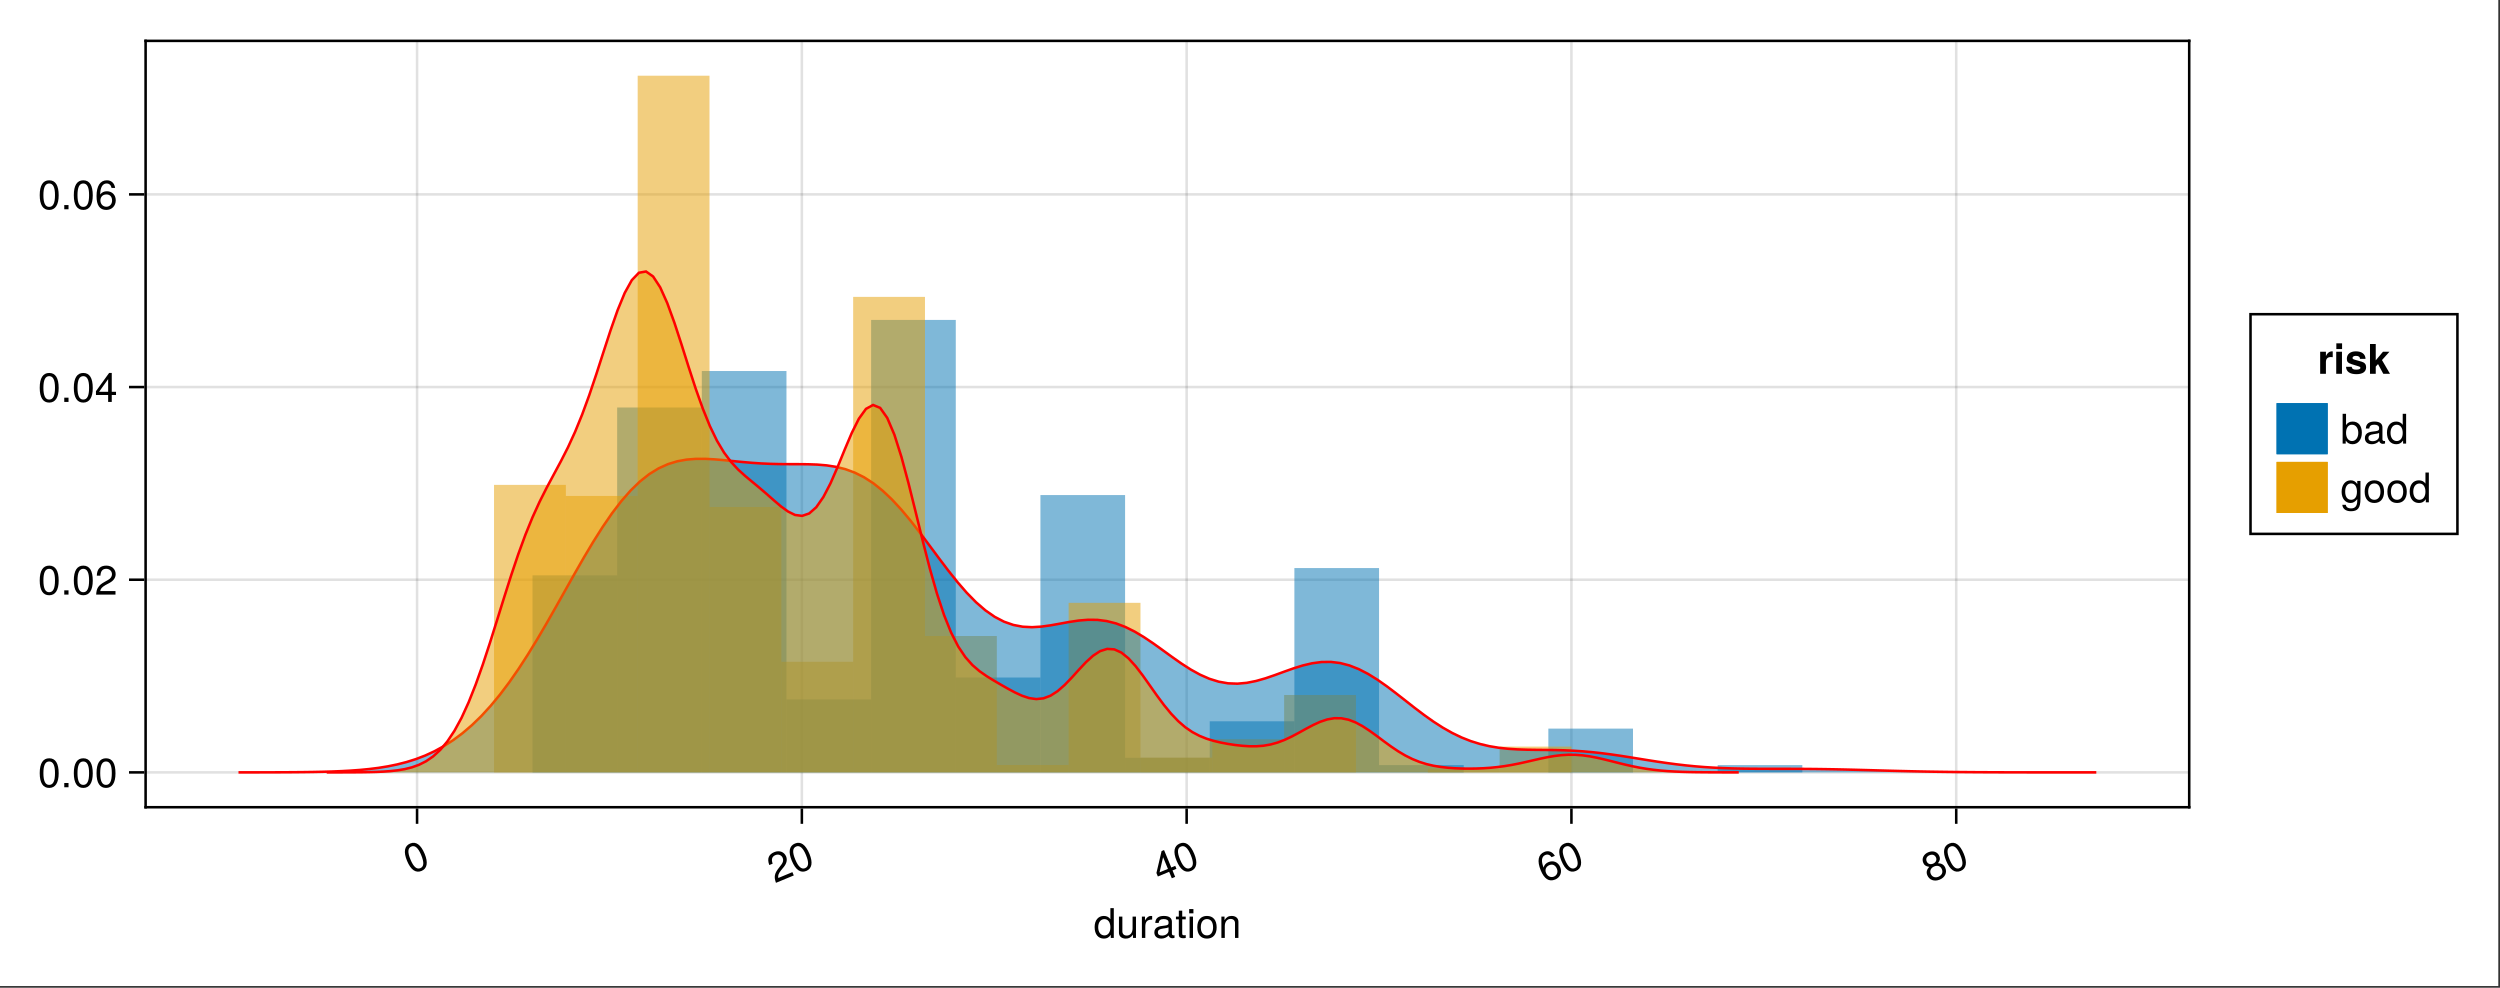 <?xml version="1.0" encoding="UTF-8"?>
<svg xmlns="http://www.w3.org/2000/svg" xmlns:xlink="http://www.w3.org/1999/xlink" width="734pt" height="290pt" viewBox="0 0 734 290" version="1.1">
<rect x="0" y="0" width="734" height="290" fill="#333333" stroke="none"/>
<defs>
<g>
<symbol overflow="visible" id="glyph0-0-s0VXBiK3">
<path style="stroke:none;" d="M 0.234 -8.75 C 0.234 -8.75 0.234 0 0.234 0 C 0.234 0 5.641 0 5.641 0 C 5.641 0 5.641 -8.75 5.641 -8.75 C 5.641 -8.75 0.234 -8.75 0.234 -8.75 Z M 0.859 -0.625 C 0.859 -0.625 0.859 -8.125 0.859 -8.125 C 0.859 -8.125 5.016 -8.125 5.016 -8.125 C 5.016 -8.125 5.016 -0.625 5.016 -0.625 C 5.016 -0.625 0.859 -0.625 0.859 -0.625 Z M 0.859 -0.625 "/>
</symbol>
<symbol overflow="visible" id="glyph0-1-s0VXBiK3">
<path style="stroke:none;" d="M 5.938 0 C 5.938 0 5.047 0 5.047 0 C 5.047 0 5.047 -0.922 5.047 -0.922 C 4.516 -0.141 3.906 0.188 3.047 0.188 C 1.359 0.188 0.312 -1.078 0.312 -3.203 C 0.312 -5.203 1.375 -6.469 3.016 -6.469 C 3.859 -6.469 4.531 -6.125 4.938 -5.5 C 4.938 -5.5 4.938 -8.75 4.938 -8.75 C 4.938 -8.75 5.938 -8.75 5.938 -8.75 C 5.938 -8.75 5.938 0 5.938 0 Z M 4.938 -3.125 C 4.938 -4.578 4.266 -5.531 3.188 -5.531 C 2.094 -5.531 1.359 -4.609 1.359 -3.141 C 1.359 -1.688 2.094 -0.75 3.188 -0.75 C 4.25 -0.75 4.938 -1.672 4.938 -3.125 Z M 4.938 -3.125 "/>
</symbol>
<symbol overflow="visible" id="glyph0-2-s0VXBiK3">
<path style="stroke:none;" d="M 6.125 -3.094 C 6.125 -1.031 5.047 0.188 3.281 0.188 C 1.484 0.188 0.438 -1.031 0.438 -3.141 C 0.438 -5.25 1.5 -6.469 3.266 -6.469 C 5.078 -6.469 6.125 -5.266 6.125 -3.094 Z M 5.078 -3.109 C 5.078 -4.672 4.406 -5.547 3.281 -5.547 C 2.156 -5.547 1.469 -4.656 1.469 -3.141 C 1.469 -1.625 2.156 -0.75 3.281 -0.75 C 4.375 -0.75 5.078 -1.625 5.078 -3.109 Z M 5.078 -3.109 "/>
</symbol>
<symbol overflow="visible" id="glyph1-0-s0VXBiK3">
<path style="stroke:none;" d="M 0.234 -8.75 C 0.234 -8.75 0.234 0 0.234 0 C 0.234 0 5.641 0 5.641 0 C 5.641 0 5.641 -8.75 5.641 -8.75 C 5.641 -8.75 0.234 -8.75 0.234 -8.75 Z M 0.859 -0.625 C 0.859 -0.625 0.859 -8.125 0.859 -8.125 C 0.859 -8.125 5.016 -8.125 5.016 -8.125 C 5.016 -8.125 5.016 -0.625 5.016 -0.625 C 5.016 -0.625 0.859 -0.625 0.859 -0.625 Z M 0.859 -0.625 "/>
</symbol>
<symbol overflow="visible" id="glyph1-1-s0VXBiK3">
<path style="stroke:none;" d="M 5.781 0 C 5.781 0 4.891 0 4.891 0 C 4.891 0 4.891 -0.969 4.891 -0.969 C 4.297 -0.141 3.703 0.188 2.781 0.188 C 1.562 0.188 0.781 -0.484 0.781 -1.531 C 0.781 -1.531 0.781 -6.281 0.781 -6.281 C 0.781 -6.281 1.781 -6.281 1.781 -6.281 C 1.781 -6.281 1.781 -1.938 1.781 -1.938 C 1.781 -1.172 2.281 -0.703 3.078 -0.703 C 4.109 -0.703 4.781 -1.531 4.781 -2.812 C 4.781 -2.812 4.781 -6.281 4.781 -6.281 C 4.781 -6.281 5.781 -6.281 5.781 -6.281 C 5.781 -6.281 5.781 0 5.781 0 Z M 5.781 0 "/>
</symbol>
<symbol overflow="visible" id="glyph1-2-s0VXBiK3">
<path style="stroke:none;" d="M 3.859 -5.406 C 2.297 -5.391 1.844 -4.688 1.844 -3.266 C 1.844 -3.266 1.844 0 1.844 0 C 1.844 0 0.844 0 0.844 0 C 0.844 0 0.844 -6.281 0.844 -6.281 C 0.844 -6.281 1.75 -6.281 1.75 -6.281 C 1.75 -6.281 1.75 -5.141 1.75 -5.141 C 2.328 -6.078 2.812 -6.469 3.469 -6.469 C 3.594 -6.469 3.688 -6.453 3.859 -6.438 C 3.859 -6.438 3.859 -5.406 3.859 -5.406 Z M 3.859 -5.406 "/>
</symbol>
<symbol overflow="visible" id="glyph1-3-s0VXBiK3">
<path style="stroke:none;" d="M 3.047 0 C 2.719 0.062 2.469 0.078 2.234 0.078 C 1.453 0.078 1.016 -0.281 1.016 -0.906 C 1.016 -0.906 1.016 -5.469 1.016 -5.469 C 1.016 -5.469 0.172 -5.469 0.172 -5.469 C 0.172 -5.469 0.172 -6.281 0.172 -6.281 C 0.172 -6.281 1.016 -6.281 1.016 -6.281 C 1.016 -6.281 1.016 -8.016 1.016 -8.016 C 1.016 -8.016 2.016 -8.016 2.016 -8.016 C 2.016 -8.016 2.016 -6.281 2.016 -6.281 C 2.016 -6.281 3.047 -6.281 3.047 -6.281 C 3.047 -6.281 3.047 -5.469 3.047 -5.469 C 3.047 -5.469 2.016 -5.469 2.016 -5.469 C 2.016 -5.469 2.016 -1.359 2.016 -1.359 C 2.016 -0.906 2.141 -0.797 2.562 -0.797 C 2.766 -0.797 2.922 -0.797 3.047 -0.844 C 3.047 -0.844 3.047 0 3.047 0 Z M 3.047 0 "/>
</symbol>
<symbol overflow="visible" id="glyph1-4-s0VXBiK3">
<path style="stroke:none;" d="M 1.844 0 C 1.844 0 0.844 0 0.844 0 C 0.844 0 0.844 -6.281 0.844 -6.281 C 0.844 -6.281 1.844 -6.281 1.844 -6.281 C 1.844 -6.281 1.844 0 1.844 0 Z M 1.969 -7.234 C 1.969 -7.234 0.719 -7.234 0.719 -7.234 C 0.719 -7.234 0.719 -8.484 0.719 -8.484 C 0.719 -8.484 1.969 -8.484 1.969 -8.484 C 1.969 -8.484 1.969 -7.234 1.969 -7.234 Z M 1.969 -7.234 "/>
</symbol>
<symbol overflow="visible" id="glyph2-0-s0VXBiK3">
<path style="stroke:none;" d="M 0.234 -8.75 C 0.234 -8.75 0.234 0 0.234 0 C 0.234 0 5.641 0 5.641 0 C 5.641 0 5.641 -8.75 5.641 -8.75 C 5.641 -8.75 0.234 -8.75 0.234 -8.75 Z M 0.859 -0.625 C 0.859 -0.625 0.859 -8.125 0.859 -8.125 C 0.859 -8.125 5.016 -8.125 5.016 -8.125 C 5.016 -8.125 5.016 -0.625 5.016 -0.625 C 5.016 -0.625 0.859 -0.625 0.859 -0.625 Z M 0.859 -0.625 "/>
</symbol>
<symbol overflow="visible" id="glyph2-1-s0VXBiK3">
<path style="stroke:none;" d="M 6.422 -0.031 C 6.094 0.062 5.938 0.078 5.734 0.078 C 5.25 0.078 4.812 -0.266 4.703 -0.75 C 4.156 -0.156 3.375 0.188 2.562 0.188 C 1.297 0.188 0.5 -0.484 0.5 -1.625 C 0.5 -2.406 0.875 -2.969 1.609 -3.266 C 1.984 -3.422 2.203 -3.469 3.625 -3.641 C 4.422 -3.75 4.672 -3.922 4.672 -4.344 C 4.672 -4.344 4.672 -4.609 4.672 -4.609 C 4.672 -5.203 4.156 -5.547 3.266 -5.547 C 2.328 -5.547 1.875 -5.203 1.781 -4.422 C 1.781 -4.422 0.781 -4.422 0.781 -4.422 C 0.844 -5.875 1.781 -6.469 3.297 -6.469 C 4.844 -6.469 5.656 -5.875 5.656 -4.75 C 5.656 -4.75 5.656 -1.25 5.656 -1.25 C 5.656 -0.938 5.859 -0.75 6.203 -0.75 C 6.266 -0.75 6.312 -0.75 6.422 -0.781 C 6.422 -0.781 6.422 -0.031 6.422 -0.031 Z M 4.672 -2.172 C 4.672 -2.172 4.672 -3.109 4.672 -3.109 C 4.328 -2.953 4.109 -2.906 3.062 -2.766 C 1.984 -2.609 1.547 -2.312 1.547 -1.656 C 1.547 -0.969 2 -0.703 2.781 -0.703 C 3.75 -0.703 4.672 -1.266 4.672 -2.172 Z M 4.672 -2.172 "/>
</symbol>
<symbol overflow="visible" id="glyph2-2-s0VXBiK3">
<path style="stroke:none;" d="M 5.844 0 C 5.844 0 4.844 0 4.844 0 C 4.844 0 4.844 -4.359 4.844 -4.359 C 4.844 -5.109 4.344 -5.594 3.547 -5.594 C 2.531 -5.594 1.844 -4.75 1.844 -3.469 C 1.844 -3.469 1.844 0 1.844 0 C 1.844 0 0.844 0 0.844 0 C 0.844 0 0.844 -6.281 0.844 -6.281 C 0.844 -6.281 1.766 -6.281 1.766 -6.281 C 1.766 -6.281 1.766 -5.234 1.766 -5.234 C 2.312 -6.109 2.922 -6.469 3.859 -6.469 C 5.062 -6.469 5.844 -5.797 5.844 -4.75 C 5.844 -4.75 5.844 0 5.844 0 Z M 5.844 0 "/>
</symbol>
<symbol overflow="visible" id="glyph3-0-s0VXBiK3">
<path style="stroke:none;" d="M -3.125 -8.172 C -3.125 -8.172 0.219 -0.094 0.219 -0.094 C 0.219 -0.094 5.219 -2.156 5.219 -2.156 C 5.219 -2.156 1.875 -10.234 1.875 -10.234 C 1.875 -10.234 -3.125 -8.172 -3.125 -8.172 Z M 0.562 -0.906 C 0.562 -0.906 -2.312 -7.828 -2.312 -7.828 C -2.312 -7.828 1.531 -9.422 1.531 -9.422 C 1.531 -9.422 4.406 -2.5 4.406 -2.5 C 4.406 -2.5 0.562 -0.906 0.562 -0.906 Z M 0.562 -0.906 "/>
</symbol>
<symbol overflow="visible" id="glyph3-1-s0VXBiK3">
<path style="stroke:none;" d="M 4.047 -6.109 C 5.109 -3.531 4.781 -1.781 3.125 -1.094 C 1.438 -0.391 -0.031 -1.406 -1.125 -4.047 C -2.219 -6.688 -1.906 -8.438 -0.219 -9.141 C 1.484 -9.844 2.906 -8.844 4.047 -6.109 Z M 3.016 -5.781 C 2.156 -7.875 1.188 -8.703 0.141 -8.266 C -0.922 -7.828 -1.016 -6.594 -0.125 -4.453 C 0.766 -2.297 1.719 -1.484 2.766 -1.906 C 3.844 -2.359 3.938 -3.547 3.016 -5.781 Z M 3.016 -5.781 "/>
</symbol>
<symbol overflow="visible" id="glyph4-0-s0VXBiK3">
<path style="stroke:none;" d="M -3.125 -8.172 C -3.125 -8.172 0.219 -0.094 0.219 -0.094 C 0.219 -0.094 5.219 -2.156 5.219 -2.156 C 5.219 -2.156 1.875 -10.234 1.875 -10.234 C 1.875 -10.234 -3.125 -8.172 -3.125 -8.172 Z M 0.562 -0.906 C 0.562 -0.906 -2.312 -7.828 -2.312 -7.828 C -2.312 -7.828 1.531 -9.422 1.531 -9.422 C 1.531 -9.422 4.406 -2.5 4.406 -2.5 C 4.406 -2.5 0.562 -0.906 0.562 -0.906 Z M 0.562 -0.906 "/>
</symbol>
<symbol overflow="visible" id="glyph4-1-s0VXBiK3">
<path style="stroke:none;" d="M 3.359 -7.906 C 3.75 -6.938 3.531 -5.875 2.688 -4.828 C 2.688 -4.828 1.828 -3.781 1.828 -3.781 C 1.094 -2.812 0.922 -2.266 1.062 -1.578 C 1.062 -1.578 5.203 -3.297 5.203 -3.297 C 5.203 -3.297 5.609 -2.328 5.609 -2.328 C 5.609 -2.328 0.375 -0.156 0.375 -0.156 C -0.25 -1.922 -0.078 -2.859 1.172 -4.469 C 1.172 -4.469 1.953 -5.484 1.953 -5.484 C 2.484 -6.156 2.625 -6.844 2.359 -7.469 C 2.016 -8.312 1.094 -8.656 0.219 -8.297 C -0.75 -7.891 -1.062 -7.109 -0.594 -5.781 C -0.594 -5.781 -1.578 -5.375 -1.578 -5.375 C -2.312 -7.297 -1.719 -8.516 -0.125 -9.172 C 1.375 -9.797 2.797 -9.234 3.359 -7.906 Z M 3.359 -7.906 "/>
</symbol>
<symbol overflow="visible" id="glyph5-0-s0VXBiK3">
<path style="stroke:none;" d="M -3.125 -8.172 C -3.125 -8.172 0.219 -0.094 0.219 -0.094 C 0.219 -0.094 5.219 -2.156 5.219 -2.156 C 5.219 -2.156 1.875 -10.234 1.875 -10.234 C 1.875 -10.234 -3.125 -8.172 -3.125 -8.172 Z M 0.562 -0.906 C 0.562 -0.906 -2.312 -7.828 -2.312 -7.828 C -2.312 -7.828 1.531 -9.422 1.531 -9.422 C 1.531 -9.422 4.406 -2.5 4.406 -2.5 C 4.406 -2.5 0.562 -0.906 0.562 -0.906 Z M 0.562 -0.906 "/>
</symbol>
<symbol overflow="visible" id="glyph5-1-s0VXBiK3">
<path style="stroke:none;" d="M 4.047 -6.109 C 5.109 -3.531 4.781 -1.781 3.125 -1.094 C 1.438 -0.391 -0.031 -1.406 -1.125 -4.047 C -2.219 -6.688 -1.906 -8.438 -0.219 -9.141 C 1.484 -9.844 2.906 -8.844 4.047 -6.109 Z M 3.016 -5.781 C 2.156 -7.875 1.188 -8.703 0.141 -8.266 C -0.922 -7.828 -1.016 -6.594 -0.125 -4.453 C 0.766 -2.297 1.719 -1.484 2.766 -1.906 C 3.844 -2.359 3.938 -3.547 3.016 -5.781 Z M 3.016 -5.781 "/>
</symbol>
<symbol overflow="visible" id="glyph6-0-s0VXBiK3">
<path style="stroke:none;" d="M -3.125 -8.172 C -3.125 -8.172 0.219 -0.094 0.219 -0.094 C 0.219 -0.094 5.219 -2.156 5.219 -2.156 C 5.219 -2.156 1.875 -10.234 1.875 -10.234 C 1.875 -10.234 -3.125 -8.172 -3.125 -8.172 Z M 0.562 -0.906 C 0.562 -0.906 -2.312 -7.828 -2.312 -7.828 C -2.312 -7.828 1.531 -9.422 1.531 -9.422 C 1.531 -9.422 4.406 -2.5 4.406 -2.5 C 4.406 -2.5 0.562 -0.906 0.562 -0.906 Z M 0.562 -0.906 "/>
</symbol>
<symbol overflow="visible" id="glyph6-1-s0VXBiK3">
<path style="stroke:none;" d="M 4.984 -4.281 C 4.984 -4.281 3.828 -3.797 3.828 -3.797 C 3.828 -3.797 4.609 -1.906 4.609 -1.906 C 4.609 -1.906 3.625 -1.5 3.625 -1.5 C 3.625 -1.5 2.844 -3.391 2.844 -3.391 C 2.844 -3.391 -0.469 -2.016 -0.469 -2.016 C -0.469 -2.016 -0.891 -3.047 -0.891 -3.047 C -0.891 -3.047 0.625 -9.484 0.625 -9.484 C 0.625 -9.484 1.344 -9.781 1.344 -9.781 C 1.344 -9.781 3.469 -4.656 3.469 -4.656 C 3.469 -4.656 4.625 -5.141 4.625 -5.141 C 4.625 -5.141 4.984 -4.281 4.984 -4.281 Z M 2.484 -4.25 C 2.484 -4.25 1.062 -7.688 1.062 -7.688 C 1.062 -7.688 0.031 -3.234 0.031 -3.234 C 0.031 -3.234 2.484 -4.25 2.484 -4.25 Z M 2.484 -4.25 "/>
</symbol>
<symbol overflow="visible" id="glyph7-0-s0VXBiK3">
<path style="stroke:none;" d="M -3.125 -8.172 C -3.125 -8.172 0.219 -0.094 0.219 -0.094 C 0.219 -0.094 5.219 -2.156 5.219 -2.156 C 5.219 -2.156 1.875 -10.234 1.875 -10.234 C 1.875 -10.234 -3.125 -8.172 -3.125 -8.172 Z M 0.562 -0.906 C 0.562 -0.906 -2.312 -7.828 -2.312 -7.828 C -2.312 -7.828 1.531 -9.422 1.531 -9.422 C 1.531 -9.422 4.406 -2.5 4.406 -2.5 C 4.406 -2.5 0.562 -0.906 0.562 -0.906 Z M 0.562 -0.906 "/>
</symbol>
<symbol overflow="visible" id="glyph7-1-s0VXBiK3">
<path style="stroke:none;" d="M 4.047 -6.109 C 5.109 -3.531 4.781 -1.781 3.125 -1.094 C 1.438 -0.391 -0.031 -1.406 -1.125 -4.047 C -2.219 -6.688 -1.906 -8.438 -0.219 -9.141 C 1.484 -9.844 2.906 -8.844 4.047 -6.109 Z M 3.016 -5.781 C 2.156 -7.875 1.188 -8.703 0.141 -8.266 C -0.922 -7.828 -1.016 -6.594 -0.125 -4.453 C 0.766 -2.297 1.719 -1.484 2.766 -1.906 C 3.844 -2.359 3.938 -3.547 3.016 -5.781 Z M 3.016 -5.781 "/>
</symbol>
<symbol overflow="visible" id="glyph8-0-s0VXBiK3">
<path style="stroke:none;" d="M -3.125 -8.172 C -3.125 -8.172 0.219 -0.094 0.219 -0.094 C 0.219 -0.094 5.219 -2.156 5.219 -2.156 C 5.219 -2.156 1.875 -10.234 1.875 -10.234 C 1.875 -10.234 -3.125 -8.172 -3.125 -8.172 Z M 0.562 -0.906 C 0.562 -0.906 -2.312 -7.828 -2.312 -7.828 C -2.312 -7.828 1.531 -9.422 1.531 -9.422 C 1.531 -9.422 4.406 -2.5 4.406 -2.5 C 4.406 -2.5 0.562 -0.906 0.562 -0.906 Z M 0.562 -0.906 "/>
</symbol>
<symbol overflow="visible" id="glyph8-1-s0VXBiK3">
<path style="stroke:none;" d="M 4.672 -4.797 C 5.312 -3.25 4.688 -1.734 3.203 -1.125 C 1.391 -0.375 0 -1.328 -1.016 -3.781 C -2.156 -6.531 -1.812 -8.484 0.031 -9.234 C 1.219 -9.734 2.391 -9.312 3.109 -8.078 C 3.109 -8.078 2.141 -7.688 2.141 -7.688 C 1.672 -8.375 1 -8.625 0.312 -8.328 C -0.797 -7.875 -0.969 -6.547 -0.188 -4.625 C -0.016 -5.375 0.484 -5.938 1.25 -6.25 C 2.656 -6.828 4.078 -6.25 4.672 -4.797 Z M 3.703 -4.312 C 3.266 -5.359 2.422 -5.734 1.484 -5.344 C 0.516 -4.938 0.125 -4.031 0.531 -3.047 C 0.938 -2.062 1.938 -1.609 2.844 -1.984 C 3.75 -2.359 4.125 -3.312 3.703 -4.312 Z M 3.703 -4.312 "/>
</symbol>
<symbol overflow="visible" id="glyph9-0-s0VXBiK3">
<path style="stroke:none;" d="M -3.125 -8.172 C -3.125 -8.172 0.219 -0.094 0.219 -0.094 C 0.219 -0.094 5.219 -2.156 5.219 -2.156 C 5.219 -2.156 1.875 -10.234 1.875 -10.234 C 1.875 -10.234 -3.125 -8.172 -3.125 -8.172 Z M 0.562 -0.906 C 0.562 -0.906 -2.312 -7.828 -2.312 -7.828 C -2.312 -7.828 1.531 -9.422 1.531 -9.422 C 1.531 -9.422 4.406 -2.5 4.406 -2.5 C 4.406 -2.5 0.562 -0.906 0.562 -0.906 Z M 0.562 -0.906 "/>
</symbol>
<symbol overflow="visible" id="glyph9-1-s0VXBiK3">
<path style="stroke:none;" d="M 4.766 -4.578 C 5.359 -3.156 4.688 -1.734 3.125 -1.094 C 1.578 -0.453 0.078 -0.969 -0.516 -2.391 C -0.875 -3.266 -0.672 -4.062 0.047 -4.844 C -0.969 -5.031 -1.406 -5.312 -1.703 -6.047 C -2.219 -7.281 -1.609 -8.562 -0.219 -9.141 C 1.188 -9.719 2.5 -9.25 3.016 -8.016 C 3.328 -7.281 3.234 -6.75 2.625 -5.922 C 3.703 -5.875 4.406 -5.453 4.766 -4.578 Z M 2.047 -7.578 C 1.719 -8.344 0.984 -8.609 0.141 -8.266 C -0.688 -7.922 -1.016 -7.219 -0.703 -6.469 C -0.391 -5.719 0.344 -5.438 1.172 -5.781 C 2 -6.125 2.344 -6.844 2.047 -7.578 Z M 3.766 -4.141 C 3.391 -5.062 2.5 -5.375 1.516 -4.969 C 0.547 -4.562 0.125 -3.719 0.5 -2.797 C 0.891 -1.875 1.797 -1.547 2.75 -1.938 C 3.75 -2.359 4.156 -3.203 3.766 -4.141 Z M 3.766 -4.141 "/>
</symbol>
<symbol overflow="visible" id="glyph10-0-s0VXBiK3">
<path style="stroke:none;" d="M -3.125 -8.172 C -3.125 -8.172 0.219 -0.094 0.219 -0.094 C 0.219 -0.094 5.219 -2.156 5.219 -2.156 C 5.219 -2.156 1.875 -10.234 1.875 -10.234 C 1.875 -10.234 -3.125 -8.172 -3.125 -8.172 Z M 0.562 -0.906 C 0.562 -0.906 -2.312 -7.828 -2.312 -7.828 C -2.312 -7.828 1.531 -9.422 1.531 -9.422 C 1.531 -9.422 4.406 -2.5 4.406 -2.5 C 4.406 -2.5 0.562 -0.906 0.562 -0.906 Z M 0.562 -0.906 "/>
</symbol>
<symbol overflow="visible" id="glyph10-1-s0VXBiK3">
<path style="stroke:none;" d="M 4.047 -6.109 C 5.109 -3.531 4.781 -1.781 3.125 -1.094 C 1.438 -0.391 -0.031 -1.406 -1.125 -4.047 C -2.219 -6.688 -1.906 -8.438 -0.219 -9.141 C 1.484 -9.844 2.906 -8.844 4.047 -6.109 Z M 3.016 -5.781 C 2.156 -7.875 1.188 -8.703 0.141 -8.266 C -0.922 -7.828 -1.016 -6.594 -0.125 -4.453 C 0.766 -2.297 1.719 -1.484 2.766 -1.906 C 3.844 -2.359 3.938 -3.547 3.016 -5.781 Z M 3.016 -5.781 "/>
</symbol>
<symbol overflow="visible" id="glyph11-0-s0VXBiK3">
<path style="stroke:none;" d="M 0.234 -8.75 C 0.234 -8.75 0.234 0 0.234 0 C 0.234 0 5.641 0 5.641 0 C 5.641 0 5.641 -8.75 5.641 -8.75 C 5.641 -8.75 0.234 -8.75 0.234 -8.75 Z M 0.859 -0.625 C 0.859 -0.625 0.859 -8.125 0.859 -8.125 C 0.859 -8.125 5.016 -8.125 5.016 -8.125 C 5.016 -8.125 5.016 -0.625 5.016 -0.625 C 5.016 -0.625 0.859 -0.625 0.859 -0.625 Z M 0.859 -0.625 "/>
</symbol>
<symbol overflow="visible" id="glyph11-1-s0VXBiK3">
<path style="stroke:none;" d="M 6.078 -4.094 C 6.078 -1.297 5.094 0.188 3.297 0.188 C 1.469 0.188 0.516 -1.297 0.516 -4.156 C 0.516 -7.016 1.469 -8.516 3.297 -8.516 C 5.141 -8.516 6.078 -7.047 6.078 -4.094 Z M 5 -4.188 C 5 -6.469 4.438 -7.578 3.297 -7.578 C 2.156 -7.578 1.594 -6.484 1.594 -4.156 C 1.594 -1.828 2.156 -0.703 3.281 -0.703 C 4.453 -0.703 5 -1.781 5 -4.188 Z M 5 -4.188 "/>
</symbol>
<symbol overflow="visible" id="glyph11-2-s0VXBiK3">
<path style="stroke:none;" d="M 2.297 0 C 2.297 0 1.047 0 1.047 0 C 1.047 0 1.047 -1.25 1.047 -1.25 C 1.047 -1.25 2.297 -1.25 2.297 -1.25 C 2.297 -1.25 2.297 0 2.297 0 Z M 2.297 0 "/>
</symbol>
<symbol overflow="visible" id="glyph12-0-s0VXBiK3">
<path style="stroke:none;" d="M 0.234 -8.75 C 0.234 -8.75 0.234 0 0.234 0 C 0.234 0 5.641 0 5.641 0 C 5.641 0 5.641 -8.75 5.641 -8.75 C 5.641 -8.75 0.234 -8.75 0.234 -8.75 Z M 0.859 -0.625 C 0.859 -0.625 0.859 -8.125 0.859 -8.125 C 0.859 -8.125 5.016 -8.125 5.016 -8.125 C 5.016 -8.125 5.016 -0.625 5.016 -0.625 C 5.016 -0.625 0.859 -0.625 0.859 -0.625 Z M 0.859 -0.625 "/>
</symbol>
<symbol overflow="visible" id="glyph12-1-s0VXBiK3">
<path style="stroke:none;" d="M 6.078 -4.094 C 6.078 -1.297 5.094 0.188 3.297 0.188 C 1.469 0.188 0.516 -1.297 0.516 -4.156 C 0.516 -7.016 1.469 -8.516 3.297 -8.516 C 5.141 -8.516 6.078 -7.047 6.078 -4.094 Z M 5 -4.188 C 5 -6.469 4.438 -7.578 3.297 -7.578 C 2.156 -7.578 1.594 -6.484 1.594 -4.156 C 1.594 -1.828 2.156 -0.703 3.281 -0.703 C 4.453 -0.703 5 -1.781 5 -4.188 Z M 5 -4.188 "/>
</symbol>
<symbol overflow="visible" id="glyph13-0-s0VXBiK3">
<path style="stroke:none;" d="M 0.234 -8.75 C 0.234 -8.75 0.234 0 0.234 0 C 0.234 0 5.641 0 5.641 0 C 5.641 0 5.641 -8.75 5.641 -8.75 C 5.641 -8.75 0.234 -8.75 0.234 -8.75 Z M 0.859 -0.625 C 0.859 -0.625 0.859 -8.125 0.859 -8.125 C 0.859 -8.125 5.016 -8.125 5.016 -8.125 C 5.016 -8.125 5.016 -0.625 5.016 -0.625 C 5.016 -0.625 0.859 -0.625 0.859 -0.625 Z M 0.859 -0.625 "/>
</symbol>
<symbol overflow="visible" id="glyph13-1-s0VXBiK3">
<path style="stroke:none;" d="M 6.078 -4.094 C 6.078 -1.297 5.094 0.188 3.297 0.188 C 1.469 0.188 0.516 -1.297 0.516 -4.156 C 0.516 -7.016 1.469 -8.516 3.297 -8.516 C 5.141 -8.516 6.078 -7.047 6.078 -4.094 Z M 5 -4.188 C 5 -6.469 4.438 -7.578 3.297 -7.578 C 2.156 -7.578 1.594 -6.484 1.594 -4.156 C 1.594 -1.828 2.156 -0.703 3.281 -0.703 C 4.453 -0.703 5 -1.781 5 -4.188 Z M 5 -4.188 "/>
</symbol>
<symbol overflow="visible" id="glyph13-2-s0VXBiK3">
<path style="stroke:none;" d="M 2.297 0 C 2.297 0 1.047 0 1.047 0 C 1.047 0 1.047 -1.25 1.047 -1.25 C 1.047 -1.25 2.297 -1.25 2.297 -1.25 C 2.297 -1.25 2.297 0 2.297 0 Z M 2.297 0 "/>
</symbol>
<symbol overflow="visible" id="glyph13-3-s0VXBiK3">
<path style="stroke:none;" d="M 6.125 -6.016 C 6.125 -4.969 5.516 -4.078 4.328 -3.438 C 4.328 -3.438 3.125 -2.797 3.125 -2.797 C 2.094 -2.188 1.703 -1.734 1.594 -1.047 C 1.594 -1.047 6.078 -1.047 6.078 -1.047 C 6.078 -1.047 6.078 0 6.078 0 C 6.078 0 0.406 0 0.406 0 C 0.5 -1.875 1.016 -2.672 2.797 -3.688 C 2.797 -3.688 3.906 -4.312 3.906 -4.312 C 4.656 -4.734 5.047 -5.312 5.047 -5.984 C 5.047 -6.906 4.328 -7.578 3.375 -7.578 C 2.328 -7.578 1.734 -6.984 1.656 -5.562 C 1.656 -5.562 0.594 -5.562 0.594 -5.562 C 0.656 -7.625 1.672 -8.516 3.406 -8.516 C 5.016 -8.516 6.125 -7.453 6.125 -6.016 Z M 6.125 -6.016 "/>
</symbol>
<symbol overflow="visible" id="glyph13-4-s0VXBiK3">
<path style="stroke:none;" d="M 6.156 -2.641 C 6.156 -0.969 4.984 0.188 3.375 0.188 C 1.422 0.188 0.516 -1.219 0.516 -3.875 C 0.516 -6.844 1.578 -8.516 3.562 -8.516 C 4.859 -8.516 5.766 -7.688 5.969 -6.281 C 5.969 -6.281 4.922 -6.281 4.922 -6.281 C 4.75 -7.109 4.234 -7.578 3.484 -7.578 C 2.281 -7.578 1.609 -6.422 1.594 -4.344 C 2.047 -4.969 2.719 -5.297 3.547 -5.297 C 5.078 -5.297 6.156 -4.219 6.156 -2.641 Z M 5.078 -2.562 C 5.078 -3.703 4.438 -4.359 3.422 -4.359 C 2.375 -4.359 1.656 -3.672 1.656 -2.609 C 1.656 -1.531 2.406 -0.75 3.391 -0.75 C 4.359 -0.75 5.078 -1.484 5.078 -2.562 Z M 5.078 -2.562 "/>
</symbol>
<symbol overflow="visible" id="glyph14-0-s0VXBiK3">
<path style="stroke:none;" d="M 0.234 -8.75 C 0.234 -8.75 0.234 0 0.234 0 C 0.234 0 5.641 0 5.641 0 C 5.641 0 5.641 -8.75 5.641 -8.75 C 5.641 -8.75 0.234 -8.75 0.234 -8.75 Z M 0.859 -0.625 C 0.859 -0.625 0.859 -8.125 0.859 -8.125 C 0.859 -8.125 5.016 -8.125 5.016 -8.125 C 5.016 -8.125 5.016 -0.625 5.016 -0.625 C 5.016 -0.625 0.859 -0.625 0.859 -0.625 Z M 0.859 -0.625 "/>
</symbol>
<symbol overflow="visible" id="glyph14-1-s0VXBiK3">
<path style="stroke:none;" d="M 6.078 -4.094 C 6.078 -1.297 5.094 0.188 3.297 0.188 C 1.469 0.188 0.516 -1.297 0.516 -4.156 C 0.516 -7.016 1.469 -8.516 3.297 -8.516 C 5.141 -8.516 6.078 -7.047 6.078 -4.094 Z M 5 -4.188 C 5 -6.469 4.438 -7.578 3.297 -7.578 C 2.156 -7.578 1.594 -6.484 1.594 -4.156 C 1.594 -1.828 2.156 -0.703 3.281 -0.703 C 4.453 -0.703 5 -1.781 5 -4.188 Z M 5 -4.188 "/>
</symbol>
<symbol overflow="visible" id="glyph15-0-s0VXBiK3">
<path style="stroke:none;" d="M 0.234 -8.75 C 0.234 -8.75 0.234 0 0.234 0 C 0.234 0 5.641 0 5.641 0 C 5.641 0 5.641 -8.75 5.641 -8.75 C 5.641 -8.75 0.234 -8.75 0.234 -8.75 Z M 0.859 -0.625 C 0.859 -0.625 0.859 -8.125 0.859 -8.125 C 0.859 -8.125 5.016 -8.125 5.016 -8.125 C 5.016 -8.125 5.016 -0.625 5.016 -0.625 C 5.016 -0.625 0.859 -0.625 0.859 -0.625 Z M 0.859 -0.625 "/>
</symbol>
<symbol overflow="visible" id="glyph15-1-s0VXBiK3">
<path style="stroke:none;" d="M 6.078 -4.094 C 6.078 -1.297 5.094 0.188 3.297 0.188 C 1.469 0.188 0.516 -1.297 0.516 -4.156 C 0.516 -7.016 1.469 -8.516 3.297 -8.516 C 5.141 -8.516 6.078 -7.047 6.078 -4.094 Z M 5 -4.188 C 5 -6.469 4.438 -7.578 3.297 -7.578 C 2.156 -7.578 1.594 -6.484 1.594 -4.156 C 1.594 -1.828 2.156 -0.703 3.281 -0.703 C 4.453 -0.703 5 -1.781 5 -4.188 Z M 5 -4.188 "/>
</symbol>
<symbol overflow="visible" id="glyph15-2-s0VXBiK3">
<path style="stroke:none;" d="M 2.297 0 C 2.297 0 1.047 0 1.047 0 C 1.047 0 1.047 -1.25 1.047 -1.25 C 1.047 -1.25 2.297 -1.25 2.297 -1.25 C 2.297 -1.25 2.297 0 2.297 0 Z M 2.297 0 "/>
</symbol>
<symbol overflow="visible" id="glyph15-3-s0VXBiK3">
<path style="stroke:none;" d="M 6.234 -2.047 C 6.234 -2.047 4.984 -2.047 4.984 -2.047 C 4.984 -2.047 4.984 0 4.984 0 C 4.984 0 3.922 0 3.922 0 C 3.922 0 3.922 -2.047 3.922 -2.047 C 3.922 -2.047 0.344 -2.047 0.344 -2.047 C 0.344 -2.047 0.344 -3.156 0.344 -3.156 C 0.344 -3.156 4.203 -8.516 4.203 -8.516 C 4.203 -8.516 4.984 -8.516 4.984 -8.516 C 4.984 -8.516 4.984 -2.984 4.984 -2.984 C 4.984 -2.984 6.234 -2.984 6.234 -2.984 C 6.234 -2.984 6.234 -2.047 6.234 -2.047 Z M 3.922 -2.984 C 3.922 -2.984 3.922 -6.703 3.922 -6.703 C 3.922 -6.703 1.266 -2.984 1.266 -2.984 C 1.266 -2.984 3.922 -2.984 3.922 -2.984 Z M 3.922 -2.984 "/>
</symbol>
<symbol overflow="visible" id="glyph16-0-s0VXBiK3">
<path style="stroke:none;" d="M 0.234 -8.75 C 0.234 -8.75 0.234 0 0.234 0 C 0.234 0 5.641 0 5.641 0 C 5.641 0 5.641 -8.75 5.641 -8.75 C 5.641 -8.75 0.234 -8.75 0.234 -8.75 Z M 0.859 -0.625 C 0.859 -0.625 0.859 -8.125 0.859 -8.125 C 0.859 -8.125 5.016 -8.125 5.016 -8.125 C 5.016 -8.125 5.016 -0.625 5.016 -0.625 C 5.016 -0.625 0.859 -0.625 0.859 -0.625 Z M 0.859 -0.625 "/>
</symbol>
<symbol overflow="visible" id="glyph16-1-s0VXBiK3">
<path style="stroke:none;" d="M 6.078 -4.094 C 6.078 -1.297 5.094 0.188 3.297 0.188 C 1.469 0.188 0.516 -1.297 0.516 -4.156 C 0.516 -7.016 1.469 -8.516 3.297 -8.516 C 5.141 -8.516 6.078 -7.047 6.078 -4.094 Z M 5 -4.188 C 5 -6.469 4.438 -7.578 3.297 -7.578 C 2.156 -7.578 1.594 -6.484 1.594 -4.156 C 1.594 -1.828 2.156 -0.703 3.281 -0.703 C 4.453 -0.703 5 -1.781 5 -4.188 Z M 5 -4.188 "/>
</symbol>
<symbol overflow="visible" id="glyph17-0-s0VXBiK3">
<path style="stroke:none;" d="M 0.234 -8.75 C 0.234 -8.75 0.234 0 0.234 0 C 0.234 0 5.641 0 5.641 0 C 5.641 0 5.641 -8.75 5.641 -8.75 C 5.641 -8.75 0.234 -8.75 0.234 -8.75 Z M 0.859 -0.625 C 0.859 -0.625 0.859 -8.125 0.859 -8.125 C 0.859 -8.125 5.016 -8.125 5.016 -8.125 C 5.016 -8.125 5.016 -0.625 5.016 -0.625 C 5.016 -0.625 0.859 -0.625 0.859 -0.625 Z M 0.859 -0.625 "/>
</symbol>
<symbol overflow="visible" id="glyph17-1-s0VXBiK3">
<path style="stroke:none;" d="M 4.438 -4.875 C 4.219 -4.906 4.094 -4.922 3.906 -4.922 C 2.922 -4.922 2.438 -4.422 2.438 -3.438 C 2.438 -3.438 2.438 0 2.438 0 C 2.438 0 0.75 0 0.75 0 C 0.75 0 0.75 -6.484 0.75 -6.484 C 0.75 -6.484 2.438 -6.484 2.438 -6.484 C 2.438 -6.484 2.438 -5.203 2.438 -5.203 C 2.797 -6.078 3.469 -6.594 4.234 -6.594 C 4.281 -6.594 4.344 -6.594 4.438 -6.578 C 4.438 -6.578 4.438 -4.875 4.438 -4.875 Z M 4.438 -4.875 "/>
</symbol>
<symbol overflow="visible" id="glyph17-2-s0VXBiK3">
<path style="stroke:none;" d="M 2.484 0 C 2.484 0 0.797 0 0.797 0 C 0.797 0 0.797 -6.484 0.797 -6.484 C 0.797 -6.484 2.484 -6.484 2.484 -6.484 C 2.484 -6.484 2.484 0 2.484 0 Z M 2.516 -7.266 C 2.516 -7.266 0.828 -7.266 0.828 -7.266 C 0.828 -7.266 0.828 -8.938 0.828 -8.938 C 0.828 -8.938 2.516 -8.938 2.516 -8.938 C 2.516 -8.938 2.516 -7.266 2.516 -7.266 Z M 2.516 -7.266 "/>
</symbol>
<symbol overflow="visible" id="glyph17-3-s0VXBiK3">
<path style="stroke:none;" d="M 6.234 -1.922 C 6.234 -0.609 5.234 0.109 3.406 0.109 C 1.438 0.109 0.391 -0.641 0.344 -2.047 C 0.344 -2.047 1.984 -2.047 1.984 -2.047 C 2.141 -1.359 2.547 -1.219 3.312 -1.219 C 4.094 -1.219 4.562 -1.375 4.562 -1.766 C 4.562 -1.938 4.422 -2.078 4 -2.203 C 4 -2.203 1.984 -2.828 1.984 -2.828 C 0.797 -3.203 0.578 -3.641 0.578 -4.422 C 0.578 -5.766 1.594 -6.594 3.234 -6.594 C 4.984 -6.594 6.031 -5.766 6.062 -4.391 C 6.062 -4.391 4.438 -4.391 4.438 -4.391 C 4.422 -4.984 4.031 -5.266 3.234 -5.266 C 2.641 -5.266 2.25 -5.031 2.25 -4.672 C 2.25 -4.406 2.375 -4.297 2.844 -4.156 C 2.844 -4.156 4.969 -3.547 4.969 -3.547 C 5.812 -3.297 6.234 -2.75 6.234 -2 C 6.234 -2 6.234 -1.922 6.234 -1.922 Z M 6.234 -1.922 "/>
</symbol>
<symbol overflow="visible" id="glyph17-4-s0VXBiK3">
<path style="stroke:none;" d="M 6.578 0 C 6.578 0 4.609 0 4.609 0 C 4.609 0 3.062 -2.859 3.062 -2.859 C 3.062 -2.859 2.391 -2.125 2.391 -2.125 C 2.391 -2.125 2.391 0 2.391 0 C 2.391 0 0.703 0 0.703 0 C 0.703 0 0.703 -8.75 0.703 -8.75 C 0.703 -8.75 2.391 -8.75 2.391 -8.75 C 2.391 -8.75 2.391 -3.953 2.391 -3.953 C 2.391 -3.953 4.516 -6.484 4.516 -6.484 C 4.516 -6.484 6.422 -6.484 6.422 -6.484 C 6.422 -6.484 4.219 -4.031 4.219 -4.031 C 4.219 -4.031 6.578 0 6.578 0 Z M 6.578 0 "/>
</symbol>
<symbol overflow="visible" id="glyph18-0-s0VXBiK3">
<path style="stroke:none;" d="M 0.234 -8.75 C 0.234 -8.75 0.234 0 0.234 0 C 0.234 0 5.641 0 5.641 0 C 5.641 0 5.641 -8.75 5.641 -8.75 C 5.641 -8.75 0.234 -8.75 0.234 -8.75 Z M 0.859 -0.625 C 0.859 -0.625 0.859 -8.125 0.859 -8.125 C 0.859 -8.125 5.016 -8.125 5.016 -8.125 C 5.016 -8.125 5.016 -0.625 5.016 -0.625 C 5.016 -0.625 0.859 -0.625 0.859 -0.625 Z M 0.859 -0.625 "/>
</symbol>
<symbol overflow="visible" id="glyph18-1-s0VXBiK3">
<path style="stroke:none;" d="M 6.281 -3.219 C 6.281 -1.172 5.203 0.188 3.547 0.188 C 2.656 0.188 2.031 -0.172 1.547 -0.906 C 1.547 -0.906 1.547 0 1.547 0 C 1.547 0 0.641 0 0.641 0 C 0.641 0 0.641 -8.75 0.641 -8.75 C 0.641 -8.75 1.641 -8.75 1.641 -8.75 C 1.641 -8.75 1.641 -5.438 1.641 -5.438 C 2.109 -6.141 2.719 -6.469 3.594 -6.469 C 5.25 -6.469 6.281 -5.25 6.281 -3.219 Z M 5.234 -3.156 C 5.234 -4.562 4.516 -5.531 3.391 -5.531 C 2.344 -5.578 1.641 -4.625 1.641 -3.141 C 1.641 -1.719 2.344 -0.75 3.391 -0.75 C 4.484 -0.75 5.234 -1.734 5.234 -3.156 Z M 5.234 -3.156 "/>
</symbol>
<symbol overflow="visible" id="glyph18-2-s0VXBiK3">
<path style="stroke:none;" d="M 6.422 -0.031 C 6.094 0.062 5.938 0.078 5.734 0.078 C 5.25 0.078 4.812 -0.266 4.703 -0.75 C 4.156 -0.156 3.375 0.188 2.562 0.188 C 1.297 0.188 0.5 -0.484 0.5 -1.625 C 0.5 -2.406 0.875 -2.969 1.609 -3.266 C 1.984 -3.422 2.203 -3.469 3.625 -3.641 C 4.422 -3.75 4.672 -3.922 4.672 -4.344 C 4.672 -4.344 4.672 -4.609 4.672 -4.609 C 4.672 -5.203 4.156 -5.547 3.266 -5.547 C 2.328 -5.547 1.875 -5.203 1.781 -4.422 C 1.781 -4.422 0.781 -4.422 0.781 -4.422 C 0.844 -5.875 1.781 -6.469 3.297 -6.469 C 4.844 -6.469 5.656 -5.875 5.656 -4.75 C 5.656 -4.75 5.656 -1.25 5.656 -1.25 C 5.656 -0.938 5.859 -0.75 6.203 -0.75 C 6.266 -0.75 6.312 -0.75 6.422 -0.781 C 6.422 -0.781 6.422 -0.031 6.422 -0.031 Z M 4.672 -2.172 C 4.672 -2.172 4.672 -3.109 4.672 -3.109 C 4.328 -2.953 4.109 -2.906 3.062 -2.766 C 1.984 -2.609 1.547 -2.312 1.547 -1.656 C 1.547 -0.969 2 -0.703 2.781 -0.703 C 3.75 -0.703 4.672 -1.266 4.672 -2.172 Z M 4.672 -2.172 "/>
</symbol>
<symbol overflow="visible" id="glyph19-0-s0VXBiK3">
<path style="stroke:none;" d="M 0.234 -8.75 C 0.234 -8.75 0.234 0 0.234 0 C 0.234 0 5.641 0 5.641 0 C 5.641 0 5.641 -8.75 5.641 -8.75 C 5.641 -8.75 0.234 -8.75 0.234 -8.75 Z M 0.859 -0.625 C 0.859 -0.625 0.859 -8.125 0.859 -8.125 C 0.859 -8.125 5.016 -8.125 5.016 -8.125 C 5.016 -8.125 5.016 -0.625 5.016 -0.625 C 5.016 -0.625 0.859 -0.625 0.859 -0.625 Z M 0.859 -0.625 "/>
</symbol>
<symbol overflow="visible" id="glyph19-1-s0VXBiK3">
<path style="stroke:none;" d="M 5.938 0 C 5.938 0 5.047 0 5.047 0 C 5.047 0 5.047 -0.922 5.047 -0.922 C 4.516 -0.141 3.906 0.188 3.047 0.188 C 1.359 0.188 0.312 -1.078 0.312 -3.203 C 0.312 -5.203 1.375 -6.469 3.016 -6.469 C 3.859 -6.469 4.531 -6.125 4.938 -5.5 C 4.938 -5.5 4.938 -8.75 4.938 -8.75 C 4.938 -8.75 5.938 -8.75 5.938 -8.75 C 5.938 -8.75 5.938 0 5.938 0 Z M 4.938 -3.125 C 4.938 -4.578 4.266 -5.531 3.188 -5.531 C 2.094 -5.531 1.359 -4.609 1.359 -3.141 C 1.359 -1.688 2.094 -0.75 3.188 -0.75 C 4.25 -0.75 4.938 -1.672 4.938 -3.125 Z M 4.938 -3.125 "/>
</symbol>
<symbol overflow="visible" id="glyph20-0-s0VXBiK3">
<path style="stroke:none;" d="M 0.234 -8.75 C 0.234 -8.75 0.234 0 0.234 0 C 0.234 0 5.641 0 5.641 0 C 5.641 0 5.641 -8.75 5.641 -8.75 C 5.641 -8.75 0.234 -8.75 0.234 -8.75 Z M 0.859 -0.625 C 0.859 -0.625 0.859 -8.125 0.859 -8.125 C 0.859 -8.125 5.016 -8.125 5.016 -8.125 C 5.016 -8.125 5.016 -0.625 5.016 -0.625 C 5.016 -0.625 0.859 -0.625 0.859 -0.625 Z M 0.859 -0.625 "/>
</symbol>
<symbol overflow="visible" id="glyph20-1-s0VXBiK3">
<path style="stroke:none;" d="M 5.875 -1.031 C 5.875 1.734 5.031 2.609 3.062 2.609 C 1.578 2.609 0.656 1.906 0.547 0.719 C 0.547 0.719 1.578 0.719 1.578 0.719 C 1.688 1.484 2.297 1.781 3.094 1.781 C 4.266 1.781 4.938 1.141 4.938 -0.531 C 4.938 -0.531 4.938 -0.953 4.938 -0.953 C 4.281 -0.156 3.734 0.188 2.938 0.188 C 1.469 0.188 0.344 -1.109 0.344 -3.078 C 0.344 -5.125 1.422 -6.469 3.031 -6.469 C 3.828 -6.469 4.438 -6.125 4.938 -5.375 C 4.938 -5.375 4.938 -6.281 4.938 -6.281 C 4.938 -6.281 5.875 -6.281 5.875 -6.281 C 5.875 -6.281 5.875 -1.031 5.875 -1.031 Z M 4.844 -3.109 C 4.844 -4.625 4.219 -5.547 3.125 -5.547 C 2.062 -5.547 1.391 -4.656 1.391 -3.141 C 1.391 -1.625 2.047 -0.75 3.141 -0.75 C 4.203 -0.75 4.844 -1.609 4.844 -3.109 Z M 4.844 -3.109 "/>
</symbol>
<symbol overflow="visible" id="glyph20-2-s0VXBiK3">
<path style="stroke:none;" d="M 6.125 -3.094 C 6.125 -1.031 5.047 0.188 3.281 0.188 C 1.484 0.188 0.438 -1.031 0.438 -3.141 C 0.438 -5.25 1.5 -6.469 3.266 -6.469 C 5.078 -6.469 6.125 -5.266 6.125 -3.094 Z M 5.078 -3.109 C 5.078 -4.672 4.406 -5.547 3.281 -5.547 C 2.156 -5.547 1.469 -4.656 1.469 -3.141 C 1.469 -1.625 2.156 -0.75 3.281 -0.75 C 4.375 -0.75 5.078 -1.625 5.078 -3.109 Z M 5.078 -3.109 "/>
</symbol>
<symbol overflow="visible" id="glyph20-3-s0VXBiK3">
<path style="stroke:none;" d="M 5.938 0 C 5.938 0 5.047 0 5.047 0 C 5.047 0 5.047 -0.922 5.047 -0.922 C 4.516 -0.141 3.906 0.188 3.047 0.188 C 1.359 0.188 0.312 -1.078 0.312 -3.203 C 0.312 -5.203 1.375 -6.469 3.016 -6.469 C 3.859 -6.469 4.531 -6.125 4.938 -5.5 C 4.938 -5.5 4.938 -8.75 4.938 -8.75 C 4.938 -8.75 5.938 -8.75 5.938 -8.75 C 5.938 -8.75 5.938 0 5.938 0 Z M 4.938 -3.125 C 4.938 -4.578 4.266 -5.531 3.188 -5.531 C 2.094 -5.531 1.359 -4.609 1.359 -3.141 C 1.359 -1.688 2.094 -0.75 3.188 -0.75 C 4.25 -0.75 4.938 -1.672 4.938 -3.125 Z M 4.938 -3.125 "/>
</symbol>
</g>
</defs>
<g id="surface1-s0VXBiK3">
<path style=" stroke:none;fill-rule:nonzero;fill:rgb(100%,100%,100%);fill-opacity:1;" d="M 0 0 L 733.5 0 L 733.5 289.5 L 0 289.5 Z M 0 0 "/>
<path style=" stroke:none;fill-rule:nonzero;fill:rgb(100%,100%,100%);fill-opacity:1;" d="M 42.75 237 L 642.75 237 L 642.75 12 L 42.75 12 Z M 42.75 237 "/>
<path style="fill:none;stroke-width:1;stroke-linecap:butt;stroke-linejoin:miter;stroke:rgb(0%,0%,0%);stroke-opacity:0.12;stroke-miterlimit:2;" d="M 163.266 316 L 163.266 16 " transform="matrix(0.75,0,0,0.75,0,0)"/>
<path style="fill:none;stroke-width:1;stroke-linecap:butt;stroke-linejoin:miter;stroke:rgb(0%,0%,0%);stroke-opacity:0.12;stroke-miterlimit:2;" d="M 313.901 316 L 313.901 16 " transform="matrix(0.75,0,0,0.75,0,0)"/>
<path style="fill:none;stroke-width:1;stroke-linecap:butt;stroke-linejoin:miter;stroke:rgb(0%,0%,0%);stroke-opacity:0.12;stroke-miterlimit:2;" d="M 464.531 316 L 464.531 16 " transform="matrix(0.75,0,0,0.75,0,0)"/>
<path style="fill:none;stroke-width:1;stroke-linecap:butt;stroke-linejoin:miter;stroke:rgb(0%,0%,0%);stroke-opacity:0.12;stroke-miterlimit:2;" d="M 615.161 316 L 615.161 16 " transform="matrix(0.75,0,0,0.75,0,0)"/>
<path style="fill:none;stroke-width:1;stroke-linecap:butt;stroke-linejoin:miter;stroke:rgb(0%,0%,0%);stroke-opacity:0.12;stroke-miterlimit:2;" d="M 765.797 316 L 765.797 16 " transform="matrix(0.75,0,0,0.75,0,0)"/>
<path style="fill:none;stroke-width:1;stroke-linecap:butt;stroke-linejoin:miter;stroke:rgb(0%,0%,0%);stroke-opacity:0.12;stroke-miterlimit:2;" d="M 57 302.365 L 857 302.365 " transform="matrix(0.75,0,0,0.75,0,0)"/>
<path style="fill:none;stroke-width:1;stroke-linecap:butt;stroke-linejoin:miter;stroke:rgb(0%,0%,0%);stroke-opacity:0.12;stroke-miterlimit:2;" d="M 57 226.943 L 857 226.943 " transform="matrix(0.75,0,0,0.75,0,0)"/>
<path style="fill:none;stroke-width:1;stroke-linecap:butt;stroke-linejoin:miter;stroke:rgb(0%,0%,0%);stroke-opacity:0.12;stroke-miterlimit:2;" d="M 57 151.521 L 857 151.521 " transform="matrix(0.75,0,0,0.75,0,0)"/>
<path style="fill:none;stroke-width:1;stroke-linecap:butt;stroke-linejoin:miter;stroke:rgb(0%,0%,0%);stroke-opacity:0.12;stroke-miterlimit:2;" d="M 57 76.099 L 857 76.099 " transform="matrix(0.75,0,0,0.75,0,0)"/>
<g style="fill:rgb(0%,0%,0%);fill-opacity:1;">
  <use xlink:href="#glyph0-1-s0VXBiK3" x="321.072" y="275.386"/>
</g>
<g style="fill:rgb(0%,0%,0%);fill-opacity:1;">
  <use xlink:href="#glyph1-1-s0VXBiK3" x="327.744" y="275.386"/>
</g>
<g style="fill:rgb(0%,0%,0%);fill-opacity:1;">
  <use xlink:href="#glyph1-2-s0VXBiK3" x="334.416" y="275.386"/>
</g>
<g style="fill:rgb(0%,0%,0%);fill-opacity:1;">
  <use xlink:href="#glyph2-1-s0VXBiK3" x="338.412" y="275.386"/>
</g>
<g style="fill:rgb(0%,0%,0%);fill-opacity:1;">
  <use xlink:href="#glyph1-3-s0VXBiK3" x="345.084" y="275.386"/>
</g>
<g style="fill:rgb(0%,0%,0%);fill-opacity:1;">
  <use xlink:href="#glyph1-4-s0VXBiK3" x="348.42" y="275.386"/>
</g>
<g style="fill:rgb(0%,0%,0%);fill-opacity:1;">
  <use xlink:href="#glyph0-2-s0VXBiK3" x="351.084" y="275.386"/>
</g>
<g style="fill:rgb(0%,0%,0%);fill-opacity:1;">
  <use xlink:href="#glyph2-2-s0VXBiK3" x="357.756" y="275.386"/>
</g>
<g style="fill:rgb(0%,0%,0%);fill-opacity:1;">
  <use xlink:href="#glyph3-1-s0VXBiK3" x="120.635" y="256.802"/>
</g>
<g style="fill:rgb(0%,0%,0%);fill-opacity:1;">
  <use xlink:href="#glyph4-1-s0VXBiK3" x="227.445" y="259.355"/>
</g>
<g style="fill:rgb(0%,0%,0%);fill-opacity:1;">
  <use xlink:href="#glyph5-1-s0VXBiK3" x="233.609" y="256.802"/>
</g>
<g style="fill:rgb(0%,0%,0%);fill-opacity:1;">
  <use xlink:href="#glyph6-1-s0VXBiK3" x="340.419" y="259.355"/>
</g>
<g style="fill:rgb(0%,0%,0%);fill-opacity:1;">
  <use xlink:href="#glyph7-1-s0VXBiK3" x="346.583" y="256.802"/>
</g>
<g style="fill:rgb(0%,0%,0%);fill-opacity:1;">
  <use xlink:href="#glyph8-1-s0VXBiK3" x="453.393" y="259.355"/>
</g>
<g style="fill:rgb(0%,0%,0%);fill-opacity:1;">
  <use xlink:href="#glyph7-1-s0VXBiK3" x="459.558" y="256.802"/>
</g>
<g style="fill:rgb(0%,0%,0%);fill-opacity:1;">
  <use xlink:href="#glyph9-1-s0VXBiK3" x="566.368" y="259.355"/>
</g>
<g style="fill:rgb(0%,0%,0%);fill-opacity:1;">
  <use xlink:href="#glyph10-1-s0VXBiK3" x="572.532" y="256.802"/>
</g>
<g style="fill:rgb(0%,0%,0%);fill-opacity:1;">
  <use xlink:href="#glyph11-1-s0VXBiK3" x="11.148" y="231.147"/>
</g>
<g style="fill:rgb(0%,0%,0%);fill-opacity:1;">
  <use xlink:href="#glyph11-2-s0VXBiK3" x="17.82" y="231.147"/>
</g>
<g style="fill:rgb(0%,0%,0%);fill-opacity:1;">
  <use xlink:href="#glyph12-1-s0VXBiK3" x="21.156" y="231.147"/>
</g>
<g style="fill:rgb(0%,0%,0%);fill-opacity:1;">
  <use xlink:href="#glyph11-1-s0VXBiK3" x="27.828" y="231.147"/>
</g>
<g style="fill:rgb(0%,0%,0%);fill-opacity:1;">
  <use xlink:href="#glyph13-1-s0VXBiK3" x="11.148" y="174.581"/>
</g>
<g style="fill:rgb(0%,0%,0%);fill-opacity:1;">
  <use xlink:href="#glyph13-2-s0VXBiK3" x="17.82" y="174.581"/>
</g>
<g style="fill:rgb(0%,0%,0%);fill-opacity:1;">
  <use xlink:href="#glyph14-1-s0VXBiK3" x="21.156" y="174.581"/>
</g>
<g style="fill:rgb(0%,0%,0%);fill-opacity:1;">
  <use xlink:href="#glyph13-3-s0VXBiK3" x="27.828" y="174.581"/>
</g>
<g style="fill:rgb(0%,0%,0%);fill-opacity:1;">
  <use xlink:href="#glyph15-1-s0VXBiK3" x="11.148" y="118.015"/>
</g>
<g style="fill:rgb(0%,0%,0%);fill-opacity:1;">
  <use xlink:href="#glyph15-2-s0VXBiK3" x="17.82" y="118.015"/>
</g>
<g style="fill:rgb(0%,0%,0%);fill-opacity:1;">
  <use xlink:href="#glyph16-1-s0VXBiK3" x="21.156" y="118.015"/>
</g>
<g style="fill:rgb(0%,0%,0%);fill-opacity:1;">
  <use xlink:href="#glyph15-3-s0VXBiK3" x="27.828" y="118.015"/>
</g>
<g style="fill:rgb(0%,0%,0%);fill-opacity:1;">
  <use xlink:href="#glyph13-1-s0VXBiK3" x="11.148" y="61.45"/>
</g>
<g style="fill:rgb(0%,0%,0%);fill-opacity:1;">
  <use xlink:href="#glyph13-2-s0VXBiK3" x="17.82" y="61.45"/>
</g>
<g style="fill:rgb(0%,0%,0%);fill-opacity:1;">
  <use xlink:href="#glyph14-1-s0VXBiK3" x="21.156" y="61.45"/>
</g>
<g style="fill:rgb(0%,0%,0%);fill-opacity:1;">
  <use xlink:href="#glyph13-4-s0VXBiK3" x="27.828" y="61.45"/>
</g>
<path style=" stroke:none;fill-rule:nonzero;fill:rgb(0%,44.706%,69.804%);fill-opacity:0.5;" d="M 156.344 226.773 L 181.199 226.773 L 181.199 168.922 L 156.344 168.922 Z M 156.344 226.773 "/>
<path style=" stroke:none;fill-rule:nonzero;fill:rgb(0%,44.706%,69.804%);fill-opacity:0.5;" d="M 181.195 226.773 L 206.051 226.773 L 206.051 119.641 L 181.195 119.641 Z M 181.195 226.773 "/>
<path style=" stroke:none;fill-rule:nonzero;fill:rgb(0%,44.706%,69.804%);fill-opacity:0.5;" d="M 206.051 226.773 L 230.906 226.773 L 230.906 108.93 L 206.051 108.93 Z M 206.051 226.773 "/>
<path style=" stroke:none;fill-rule:nonzero;fill:rgb(0%,44.706%,69.804%);fill-opacity:0.5;" d="M 230.906 226.773 L 255.762 226.773 L 255.762 205.348 L 230.906 205.348 Z M 230.906 226.773 "/>
<path style=" stroke:none;fill-rule:nonzero;fill:rgb(0%,44.706%,69.804%);fill-opacity:0.5;" d="M 255.762 226.773 L 280.617 226.773 L 280.617 93.93 L 255.762 93.93 Z M 255.762 226.773 "/>
<path style=" stroke:none;fill-rule:nonzero;fill:rgb(0%,44.706%,69.804%);fill-opacity:0.5;" d="M 280.613 226.773 L 305.469 226.773 L 305.469 198.918 L 280.613 198.918 Z M 280.613 226.773 "/>
<path style=" stroke:none;fill-rule:nonzero;fill:rgb(0%,44.706%,69.804%);fill-opacity:0.5;" d="M 305.469 226.773 L 330.324 226.773 L 330.324 145.352 L 305.469 145.352 Z M 305.469 226.773 "/>
<path style=" stroke:none;fill-rule:nonzero;fill:rgb(0%,44.706%,69.804%);fill-opacity:0.5;" d="M 330.324 226.773 L 355.18 226.773 L 355.18 222.488 L 330.324 222.488 Z M 330.324 226.773 "/>
<path style=" stroke:none;fill-rule:nonzero;fill:rgb(0%,44.706%,69.804%);fill-opacity:0.5;" d="M 355.176 226.773 L 380.031 226.773 L 380.031 211.773 L 355.176 211.773 Z M 355.176 226.773 "/>
<path style=" stroke:none;fill-rule:nonzero;fill:rgb(0%,44.706%,69.804%);fill-opacity:0.5;" d="M 380.031 226.773 L 404.887 226.773 L 404.887 166.781 L 380.031 166.781 Z M 380.031 226.773 "/>
<path style=" stroke:none;fill-rule:nonzero;fill:rgb(0%,44.706%,69.804%);fill-opacity:0.5;" d="M 404.887 226.773 L 429.742 226.773 L 429.742 224.629 L 404.887 224.629 Z M 404.887 226.773 "/>
<path style=" stroke:none;fill-rule:nonzero;fill:rgb(0%,44.706%,69.804%);fill-opacity:0.5;" d="M 454.594 226.773 L 479.449 226.773 L 479.449 213.918 L 454.594 213.918 Z M 454.594 226.773 "/>
<path style=" stroke:none;fill-rule:nonzero;fill:rgb(0%,44.706%,69.804%);fill-opacity:0.5;" d="M 504.305 226.773 L 529.16 226.773 L 529.16 224.629 L 504.305 224.629 Z M 504.305 226.773 "/>
<path style=" stroke:none;fill-rule:nonzero;fill:rgb(90.196%,62.353%,0%);fill-opacity:0.5;" d="M 145.047 226.773 L 166.137 226.773 L 166.137 142.359 L 145.047 142.359 Z M 145.047 226.773 "/>
<path style=" stroke:none;fill-rule:nonzero;fill:rgb(90.196%,62.353%,0%);fill-opacity:0.5;" d="M 166.133 226.773 L 187.223 226.773 L 187.223 145.605 L 166.133 145.605 Z M 166.133 226.773 "/>
<path style=" stroke:none;fill-rule:nonzero;fill:rgb(90.196%,62.353%,0%);fill-opacity:0.5;" d="M 187.223 226.773 L 208.312 226.773 L 208.312 22.227 L 187.223 22.227 Z M 187.223 226.773 "/>
<path style=" stroke:none;fill-rule:nonzero;fill:rgb(90.196%,62.353%,0%);fill-opacity:0.5;" d="M 208.312 226.773 L 229.402 226.773 L 229.402 148.852 L 208.312 148.852 Z M 208.312 226.773 "/>
<path style=" stroke:none;fill-rule:nonzero;fill:rgb(90.196%,62.353%,0%);fill-opacity:0.5;" d="M 229.398 226.773 L 250.488 226.773 L 250.488 194.305 L 229.398 194.305 Z M 229.398 226.773 "/>
<path style=" stroke:none;fill-rule:nonzero;fill:rgb(90.196%,62.353%,0%);fill-opacity:0.5;" d="M 250.488 226.773 L 271.578 226.773 L 271.578 87.164 L 250.488 87.164 Z M 250.488 226.773 "/>
<path style=" stroke:none;fill-rule:nonzero;fill:rgb(90.196%,62.353%,0%);fill-opacity:0.5;" d="M 271.578 226.773 L 292.668 226.773 L 292.668 186.73 L 271.578 186.73 Z M 271.578 226.773 "/>
<path style=" stroke:none;fill-rule:nonzero;fill:rgb(90.196%,62.353%,0%);fill-opacity:0.5;" d="M 292.664 226.773 L 313.754 226.773 L 313.754 224.609 L 292.664 224.609 Z M 292.664 226.773 "/>
<path style=" stroke:none;fill-rule:nonzero;fill:rgb(90.196%,62.353%,0%);fill-opacity:0.5;" d="M 313.754 226.773 L 334.844 226.773 L 334.844 176.988 L 313.754 176.988 Z M 313.754 226.773 "/>
<path style=" stroke:none;fill-rule:nonzero;fill:rgb(90.196%,62.353%,0%);fill-opacity:0.5;" d="M 334.844 226.773 L 355.934 226.773 L 355.934 222.445 L 334.844 222.445 Z M 334.844 226.773 "/>
<path style=" stroke:none;fill-rule:nonzero;fill:rgb(90.196%,62.353%,0%);fill-opacity:0.5;" d="M 355.93 226.773 L 377.02 226.773 L 377.02 217.031 L 355.93 217.031 Z M 355.93 226.773 "/>
<path style=" stroke:none;fill-rule:nonzero;fill:rgb(90.196%,62.353%,0%);fill-opacity:0.5;" d="M 377.02 226.773 L 398.109 226.773 L 398.109 204.047 L 377.02 204.047 Z M 377.02 226.773 "/>
<path style=" stroke:none;fill-rule:nonzero;fill:rgb(90.196%,62.353%,0%);fill-opacity:0.5;" d="M 419.195 226.773 L 440.285 226.773 L 440.285 225.691 L 419.195 225.691 Z M 419.195 226.773 "/>
<path style=" stroke:none;fill-rule:nonzero;fill:rgb(90.196%,62.353%,0%);fill-opacity:0.5;" d="M 440.285 226.773 L 461.375 226.773 L 461.375 219.199 L 440.285 219.199 Z M 440.285 226.773 "/>
<path style=" stroke:none;fill-rule:nonzero;fill:rgb(0%,44.706%,69.804%);fill-opacity:0.5;" d="M 70.023 226.77 L 72.766 226.766 L 75.504 226.766 L 80.988 226.75 L 83.727 226.738 L 86.469 226.719 L 89.211 226.691 L 91.949 226.652 L 94.691 226.594 L 97.434 226.516 L 100.172 226.406 L 102.914 226.254 L 105.656 226.055 L 108.395 225.789 L 111.137 225.445 L 113.879 225 L 116.621 224.438 L 119.359 223.738 L 122.102 222.875 L 124.844 221.824 L 127.582 220.559 L 130.324 219.059 L 133.066 217.301 L 135.805 215.258 L 138.547 212.914 L 141.289 210.258 L 144.027 207.273 L 146.77 203.965 L 149.512 200.328 L 152.254 196.387 L 154.992 192.16 L 157.734 187.688 L 160.477 183.016 L 163.215 178.199 L 165.957 173.32 L 168.699 168.445 L 171.438 163.668 L 174.18 159.07 L 176.922 154.738 L 179.66 150.742 L 182.402 147.156 L 185.145 144.02 L 187.887 141.363 L 190.625 139.199 L 193.367 137.512 L 196.109 136.273 L 198.848 135.434 L 201.59 134.938 L 204.332 134.723 L 207.07 134.719 L 209.812 134.867 L 212.555 135.102 L 215.293 135.379 L 218.035 135.648 L 220.777 135.887 L 223.516 136.07 L 226.258 136.191 L 229 136.258 L 231.742 136.277 L 234.48 136.281 L 237.223 136.309 L 239.965 136.406 L 242.703 136.637 L 245.445 137.062 L 248.188 137.746 L 250.926 138.746 L 253.668 140.117 L 256.41 141.887 L 259.148 144.074 L 261.891 146.668 L 264.633 149.637 L 267.375 152.922 L 270.113 156.441 L 272.855 160.102 L 275.598 163.797 L 278.336 167.418 L 281.078 170.859 L 283.82 174.02 L 286.559 176.816 L 289.301 179.191 L 292.043 181.098 L 294.781 182.527 L 297.523 183.484 L 300.266 184.004 L 303.004 184.141 L 305.746 183.977 L 308.488 183.594 L 311.23 183.102 L 313.969 182.602 L 316.711 182.191 L 319.453 181.965 L 322.191 181.996 L 324.934 182.348 L 327.676 183.039 L 330.414 184.082 L 333.156 185.445 L 335.898 187.086 L 338.637 188.93 L 341.379 190.898 L 344.121 192.891 L 346.863 194.812 L 349.602 196.57 L 352.344 198.086 L 355.086 199.293 L 357.824 200.145 L 360.566 200.625 L 363.309 200.727 L 366.047 200.48 L 368.789 199.934 L 371.531 199.152 L 374.27 198.215 L 377.012 197.211 L 379.754 196.238 L 382.496 195.383 L 385.234 194.738 L 387.977 194.371 L 390.719 194.336 L 393.457 194.668 L 396.199 195.379 L 398.941 196.457 L 401.68 197.871 L 404.422 199.57 L 407.164 201.492 L 409.902 203.566 L 415.387 207.855 L 418.125 209.93 L 420.867 211.871 L 423.609 213.637 L 426.352 215.188 L 429.09 216.508 L 431.832 217.594 L 434.574 218.445 L 437.312 219.09 L 440.055 219.543 L 442.797 219.844 L 445.535 220.02 L 448.277 220.113 L 451.02 220.156 L 453.758 220.184 L 456.5 220.219 L 459.242 220.289 L 461.984 220.41 L 464.723 220.59 L 467.465 220.828 L 470.207 221.133 L 472.945 221.488 L 475.688 221.887 L 478.43 222.316 L 481.168 222.758 L 483.91 223.203 L 486.652 223.629 L 489.391 224.027 L 492.133 224.391 L 494.875 224.711 L 497.617 224.984 L 500.355 225.207 L 503.098 225.379 L 505.84 225.512 L 508.578 225.605 L 511.32 225.664 L 514.062 225.699 L 516.801 225.719 L 519.543 225.727 L 522.285 225.727 L 525.023 225.73 L 527.766 225.738 L 530.508 225.758 L 533.246 225.785 L 535.988 225.824 L 538.73 225.871 L 541.473 225.93 L 544.211 225.996 L 549.695 226.145 L 552.434 226.223 L 555.176 226.297 L 557.918 226.367 L 560.656 226.434 L 563.398 226.492 L 566.141 226.547 L 568.879 226.59 L 571.621 226.629 L 574.363 226.664 L 577.105 226.688 L 579.844 226.711 L 582.586 226.727 L 585.328 226.738 L 588.066 226.75 L 590.809 226.754 L 593.551 226.762 L 596.289 226.766 L 599.031 226.766 L 601.773 226.77 L 615.477 226.77 L 615.477 226.773 L 70.023 226.773 Z M 70.023 226.77 "/>
<path style="fill:none;stroke-width:1;stroke-linecap:butt;stroke-linejoin:miter;stroke:rgb(100%,0%,0%);stroke-opacity:1;stroke-miterlimit:2;" d="M 93.365 302.359 L 97.021 302.354 L 100.672 302.354 L 107.984 302.333 L 111.635 302.318 L 115.292 302.292 L 118.948 302.255 L 122.599 302.203 L 126.255 302.125 L 129.911 302.021 L 133.562 301.875 L 137.219 301.672 L 140.875 301.406 L 144.526 301.052 L 148.182 300.594 L 151.839 300 L 155.495 299.25 L 159.146 298.318 L 162.802 297.167 L 166.458 295.766 L 170.109 294.078 L 173.766 292.078 L 177.422 289.734 L 181.073 287.01 L 184.729 283.885 L 188.385 280.344 L 192.036 276.365 L 195.693 271.953 L 199.349 267.104 L 203.005 261.849 L 206.656 256.214 L 210.312 250.25 L 213.969 244.021 L 217.62 237.599 L 221.276 231.094 L 224.932 224.594 L 228.583 218.224 L 232.24 212.094 L 235.896 206.318 L 239.547 200.99 L 243.203 196.208 L 246.859 192.026 L 250.516 188.484 L 254.167 185.599 L 257.823 183.349 L 261.479 181.698 L 265.13 180.578 L 268.786 179.917 L 272.443 179.63 L 276.094 179.625 L 279.75 179.823 L 283.406 180.135 L 287.057 180.505 L 290.714 180.865 L 294.37 181.182 L 298.021 181.427 L 301.677 181.589 L 305.333 181.677 L 308.99 181.703 L 312.641 181.708 L 316.297 181.745 L 319.953 181.875 L 323.604 182.182 L 327.26 182.75 L 330.917 183.661 L 334.568 184.995 L 338.224 186.823 L 341.88 189.182 L 345.531 192.099 L 349.188 195.557 L 352.844 199.516 L 356.5 203.896 L 360.151 208.589 L 363.807 213.469 L 367.464 218.396 L 371.115 223.224 L 374.771 227.812 L 378.427 232.026 L 382.078 235.755 L 385.734 238.922 L 389.391 241.464 L 393.042 243.37 L 396.698 244.646 L 400.354 245.339 L 404.005 245.521 L 407.661 245.302 L 411.318 244.792 L 414.974 244.135 L 418.625 243.469 L 422.281 242.922 L 425.938 242.62 L 429.589 242.661 L 433.245 243.13 L 436.901 244.052 L 440.552 245.443 L 444.208 247.26 L 447.865 249.448 L 451.516 251.906 L 455.172 254.531 L 458.828 257.188 L 462.484 259.75 L 466.135 262.094 L 469.792 264.115 L 473.448 265.724 L 477.099 266.859 L 480.755 267.5 L 484.411 267.635 L 488.062 267.307 L 491.719 266.578 L 495.375 265.536 L 499.026 264.286 L 502.682 262.948 L 506.339 261.651 L 509.995 260.51 L 513.646 259.651 L 517.302 259.161 L 520.958 259.115 L 524.609 259.557 L 528.266 260.505 L 531.922 261.943 L 535.573 263.828 L 539.229 266.094 L 542.885 268.656 L 546.536 271.422 L 553.849 277.141 L 557.5 279.906 L 561.156 282.495 L 564.812 284.849 L 568.469 286.917 L 572.12 288.677 L 575.776 290.125 L 579.432 291.26 L 583.083 292.12 L 586.74 292.724 L 590.396 293.125 L 594.047 293.359 L 597.703 293.484 L 601.359 293.542 L 605.01 293.578 L 608.667 293.625 L 612.323 293.719 L 615.979 293.88 L 619.63 294.12 L 623.286 294.438 L 626.943 294.844 L 630.594 295.318 L 634.25 295.849 L 637.906 296.422 L 641.557 297.01 L 645.214 297.604 L 648.87 298.172 L 652.521 298.703 L 656.177 299.188 L 659.833 299.615 L 663.49 299.979 L 667.141 300.276 L 670.797 300.505 L 674.453 300.682 L 678.104 300.807 L 681.76 300.885 L 685.417 300.932 L 689.068 300.958 L 692.724 300.969 L 696.38 300.969 L 700.031 300.974 L 703.688 300.984 L 707.344 301.01 L 710.995 301.047 L 714.651 301.099 L 718.307 301.161 L 721.964 301.24 L 725.615 301.328 L 732.927 301.526 L 736.578 301.63 L 740.234 301.729 L 743.891 301.823 L 747.542 301.911 L 751.198 301.99 L 754.854 302.062 L 758.505 302.12 L 762.161 302.172 L 765.818 302.219 L 769.474 302.25 L 773.125 302.281 L 776.781 302.302 L 780.438 302.318 L 784.089 302.333 L 787.745 302.339 L 791.401 302.349 L 795.052 302.354 L 798.708 302.354 L 802.365 302.359 L 820.635 302.359 " transform="matrix(0.75,0,0,0.75,0,0)"/>
<path style=" stroke:none;fill-rule:nonzero;fill:rgb(90.196%,62.353%,0%);fill-opacity:0.5;" d="M 95.918 226.77 L 98.004 226.77 L 100.086 226.766 L 102.168 226.758 L 104.254 226.746 L 106.336 226.727 L 108.418 226.691 L 110.504 226.637 L 112.586 226.543 L 114.668 226.391 L 116.754 226.16 L 118.836 225.812 L 120.918 225.297 L 123.004 224.551 L 125.086 223.508 L 127.168 222.078 L 129.254 220.172 L 131.336 217.699 L 133.418 214.578 L 135.504 210.758 L 137.586 206.207 L 139.668 200.961 L 141.754 195.102 L 143.836 188.762 L 145.918 182.137 L 148.004 175.438 L 150.086 168.895 L 152.168 162.703 L 154.254 157.016 L 156.336 151.898 L 158.418 147.332 L 160.504 143.199 L 162.586 139.312 L 164.668 135.438 L 166.754 131.34 L 168.836 126.805 L 170.918 121.707 L 173.004 116.02 L 175.086 109.836 L 177.168 103.387 L 179.254 96.992 L 181.336 91.059 L 183.418 86.008 L 185.504 82.242 L 187.586 80.078 L 189.668 79.711 L 191.754 81.18 L 193.836 84.367 L 195.918 89.012 L 198 94.738 L 200.086 101.113 L 202.168 107.699 L 204.25 114.086 L 206.336 119.953 L 208.418 125.094 L 210.5 129.398 L 212.586 132.887 L 214.668 135.664 L 216.75 137.895 L 218.836 139.785 L 220.918 141.516 L 223 143.242 L 225.086 145.031 L 227.168 146.867 L 229.25 148.645 L 231.336 150.168 L 233.418 151.191 L 235.5 151.461 L 237.586 150.75 L 239.668 148.91 L 241.75 145.914 L 243.836 141.895 L 245.918 137.117 L 248 132.012 L 250.086 127.094 L 252.168 122.926 L 254.25 120.047 L 256.336 118.898 L 258.418 119.758 L 260.5 122.707 L 262.586 127.617 L 264.668 134.18 L 266.75 141.93 L 268.836 150.328 L 270.918 158.828 L 273 166.934 L 275.086 174.262 L 277.168 180.566 L 279.25 185.742 L 281.336 189.82 L 283.418 192.926 L 285.5 195.266 L 287.586 197.055 L 289.668 198.512 L 291.75 199.793 L 293.836 201.012 L 295.918 202.195 L 298 203.312 L 300.086 204.273 L 302.168 204.961 L 304.25 205.25 L 306.336 205.039 L 308.418 204.266 L 310.5 202.93 L 312.582 201.113 L 314.668 198.953 L 316.75 196.645 L 318.832 194.422 L 320.918 192.527 L 323 191.168 L 325.082 190.516 L 327.168 190.66 L 329.25 191.609 L 331.332 193.297 L 333.418 195.59 L 335.5 198.305 L 337.582 201.242 L 339.668 204.199 L 341.75 207.008 L 343.832 209.539 L 345.918 211.723 L 348 213.52 L 350.082 214.945 L 352.168 216.047 L 354.25 216.883 L 356.332 217.52 L 358.418 218.016 L 360.5 218.41 L 362.582 218.727 L 364.668 218.961 L 366.75 219.102 L 368.832 219.109 L 370.918 218.953 L 373 218.594 L 375.082 218.02 L 377.168 217.227 L 379.25 216.25 L 381.332 215.145 L 383.418 213.988 L 385.5 212.883 L 387.582 211.93 L 389.668 211.23 L 391.75 210.867 L 393.832 210.887 L 395.918 211.305 L 398 212.105 L 400.082 213.227 L 402.168 214.594 L 404.25 216.102 L 406.332 217.66 L 408.418 219.176 L 410.5 220.578 L 412.582 221.812 L 414.668 222.852 L 416.75 223.695 L 418.832 224.348 L 420.918 224.832 L 423 225.176 L 425.082 225.414 L 427.168 225.562 L 429.25 225.645 L 431.332 225.668 L 433.414 225.641 L 435.5 225.559 L 437.582 225.418 L 439.664 225.211 L 441.75 224.934 L 443.832 224.586 L 445.914 224.176 L 448 223.719 L 450.082 223.234 L 452.164 222.762 L 454.25 222.328 L 456.332 221.969 L 458.414 221.715 L 460.5 221.594 L 462.582 221.613 L 464.664 221.773 L 466.75 222.066 L 468.832 222.465 L 470.914 222.941 L 473 223.457 L 475.082 223.988 L 477.164 224.496 L 479.25 224.965 L 481.332 225.379 L 483.414 225.727 L 485.5 226.012 L 487.582 226.234 L 489.664 226.402 L 491.75 226.523 L 493.832 226.613 L 495.914 226.672 L 498 226.711 L 500.082 226.734 L 502.164 226.75 L 504.25 226.762 L 508.414 226.77 L 510.5 226.77 L 510.5 226.773 L 95.918 226.773 Z M 95.918 226.77 "/>
<path style="fill:none;stroke-width:1;stroke-linecap:butt;stroke-linejoin:miter;stroke:rgb(100%,0%,0%);stroke-opacity:1;stroke-miterlimit:2;" d="M 127.891 302.359 L 130.672 302.359 L 133.448 302.354 L 136.224 302.344 L 139.005 302.328 L 141.781 302.302 L 144.557 302.255 L 147.339 302.182 L 150.115 302.057 L 152.891 301.854 L 155.672 301.547 L 158.448 301.083 L 161.224 300.396 L 164.005 299.401 L 166.781 298.01 L 169.557 296.104 L 172.339 293.562 L 175.115 290.266 L 177.891 286.104 L 180.672 281.01 L 183.448 274.943 L 186.224 267.948 L 189.005 260.135 L 191.781 251.682 L 194.557 242.849 L 197.339 233.917 L 200.115 225.193 L 202.891 216.938 L 205.672 209.354 L 208.448 202.531 L 211.224 196.443 L 214.005 190.932 L 216.781 185.75 L 219.557 180.583 L 222.339 175.12 L 225.115 169.073 L 227.891 162.276 L 230.672 154.693 L 233.448 146.448 L 236.224 137.849 L 239.005 129.323 L 241.781 121.411 L 244.557 114.677 L 247.339 109.656 L 250.115 106.771 L 252.891 106.281 L 255.672 108.24 L 258.448 112.49 L 261.224 118.682 L 264 126.318 L 266.781 134.818 L 269.557 143.599 L 272.333 152.115 L 275.115 159.938 L 277.891 166.792 L 280.667 172.531 L 283.448 177.182 L 286.224 180.885 L 289 183.859 L 291.781 186.38 L 294.557 188.688 L 297.333 190.99 L 300.115 193.375 L 302.891 195.823 L 305.667 198.193 L 308.448 200.224 L 311.224 201.589 L 314 201.948 L 316.781 201 L 319.557 198.547 L 322.333 194.552 L 325.115 189.193 L 327.891 182.823 L 330.667 176.016 L 333.448 169.458 L 336.224 163.901 L 339 160.062 L 341.781 158.531 L 344.557 159.677 L 347.333 163.609 L 350.115 170.156 L 352.891 178.906 L 355.667 189.24 L 358.448 200.438 L 361.224 211.771 L 364 222.578 L 366.781 232.349 L 369.557 240.755 L 372.333 247.656 L 375.115 253.094 L 377.891 257.234 L 380.667 260.354 L 383.448 262.74 L 386.224 264.682 L 389 266.391 L 391.781 268.016 L 394.557 269.594 L 397.333 271.083 L 400.115 272.365 L 402.891 273.281 L 405.667 273.667 L 408.448 273.385 L 411.224 272.354 L 414 270.573 L 416.776 268.151 L 419.557 265.271 L 422.333 262.193 L 425.109 259.229 L 427.891 256.703 L 430.667 254.891 L 433.443 254.021 L 436.224 254.214 L 439 255.479 L 441.776 257.729 L 444.557 260.786 L 447.333 264.406 L 450.109 268.323 L 452.891 272.266 L 455.667 276.01 L 458.443 279.385 L 461.224 282.297 L 464 284.693 L 466.776 286.594 L 469.557 288.062 L 472.333 289.177 L 475.109 290.026 L 477.891 290.688 L 480.667 291.214 L 483.443 291.635 L 486.224 291.948 L 489 292.135 L 491.776 292.146 L 494.557 291.938 L 497.333 291.458 L 500.109 290.693 L 502.891 289.635 L 505.667 288.333 L 508.443 286.859 L 511.224 285.318 L 514 283.844 L 516.776 282.573 L 519.557 281.641 L 522.333 281.156 L 525.109 281.182 L 527.891 281.74 L 530.667 282.807 L 533.443 284.302 L 536.224 286.125 L 539 288.135 L 541.776 290.214 L 544.557 292.234 L 547.333 294.104 L 550.109 295.75 L 552.891 297.135 L 555.667 298.26 L 558.443 299.13 L 561.224 299.776 L 564 300.234 L 566.776 300.552 L 569.557 300.75 L 572.333 300.859 L 575.109 300.891 L 577.885 300.854 L 580.667 300.745 L 583.443 300.557 L 586.219 300.281 L 589 299.911 L 591.776 299.448 L 594.552 298.901 L 597.333 298.292 L 600.109 297.646 L 602.885 297.016 L 605.667 296.438 L 608.443 295.958 L 611.219 295.62 L 614 295.458 L 616.776 295.484 L 619.552 295.698 L 622.333 296.089 L 625.109 296.62 L 627.885 297.255 L 630.667 297.943 L 633.443 298.651 L 636.219 299.328 L 639 299.953 L 641.776 300.505 L 644.552 300.969 L 647.333 301.349 L 650.109 301.646 L 652.885 301.87 L 655.667 302.031 L 658.443 302.151 L 661.219 302.229 L 664 302.281 L 666.776 302.312 L 669.552 302.333 L 672.333 302.349 L 677.885 302.359 L 680.667 302.359 " transform="matrix(0.75,0,0,0.75,0,0)"/>
<path style="fill-rule:nonzero;fill:rgb(100%,100%,100%);fill-opacity:1;stroke-width:1;stroke-linecap:butt;stroke-linejoin:miter;stroke:rgb(0%,0%,0%);stroke-opacity:1;stroke-miterlimit:2;" d="M 881 209 L 962 209 L 962 123 L 881 123 Z M 881 209 " transform="matrix(0.75,0,0,0.75,0,0)"/>
<path style="fill:none;stroke-width:1;stroke-linecap:butt;stroke-linejoin:miter;stroke:rgb(0%,0%,0%);stroke-opacity:1;stroke-miterlimit:2;" d="M 163.266 316.5 L 163.266 322.5 " transform="matrix(0.75,0,0,0.75,0,0)"/>
<path style="fill:none;stroke-width:1;stroke-linecap:butt;stroke-linejoin:miter;stroke:rgb(0%,0%,0%);stroke-opacity:1;stroke-miterlimit:2;" d="M 313.901 316.5 L 313.901 322.5 " transform="matrix(0.75,0,0,0.75,0,0)"/>
<path style="fill:none;stroke-width:1;stroke-linecap:butt;stroke-linejoin:miter;stroke:rgb(0%,0%,0%);stroke-opacity:1;stroke-miterlimit:2;" d="M 464.531 316.5 L 464.531 322.5 " transform="matrix(0.75,0,0,0.75,0,0)"/>
<path style="fill:none;stroke-width:1;stroke-linecap:butt;stroke-linejoin:miter;stroke:rgb(0%,0%,0%);stroke-opacity:1;stroke-miterlimit:2;" d="M 615.161 316.5 L 615.161 322.5 " transform="matrix(0.75,0,0,0.75,0,0)"/>
<path style="fill:none;stroke-width:1;stroke-linecap:butt;stroke-linejoin:miter;stroke:rgb(0%,0%,0%);stroke-opacity:1;stroke-miterlimit:2;" d="M 765.797 316.5 L 765.797 322.5 " transform="matrix(0.75,0,0,0.75,0,0)"/>
<path style="fill:none;stroke-width:1;stroke-linecap:butt;stroke-linejoin:miter;stroke:rgb(0%,0%,0%);stroke-opacity:1;stroke-miterlimit:2;" d="M 56.5 302.365 L 50.5 302.365 " transform="matrix(0.75,0,0,0.75,0,0)"/>
<path style="fill:none;stroke-width:1;stroke-linecap:butt;stroke-linejoin:miter;stroke:rgb(0%,0%,0%);stroke-opacity:1;stroke-miterlimit:2;" d="M 56.5 226.943 L 50.5 226.943 " transform="matrix(0.75,0,0,0.75,0,0)"/>
<path style="fill:none;stroke-width:1;stroke-linecap:butt;stroke-linejoin:miter;stroke:rgb(0%,0%,0%);stroke-opacity:1;stroke-miterlimit:2;" d="M 56.5 151.521 L 50.5 151.521 " transform="matrix(0.75,0,0,0.75,0,0)"/>
<path style="fill:none;stroke-width:1;stroke-linecap:butt;stroke-linejoin:miter;stroke:rgb(0%,0%,0%);stroke-opacity:1;stroke-miterlimit:2;" d="M 56.5 76.099 L 50.5 76.099 " transform="matrix(0.75,0,0,0.75,0,0)"/>
<path style=" stroke:none;fill-rule:nonzero;fill:rgb(0%,44.706%,69.804%);fill-opacity:1;" d="M 668.406 133.363 L 683.406 133.363 L 683.406 118.363 L 668.406 118.363 Z M 668.406 133.363 "/>
<path style=" stroke:none;fill-rule:nonzero;fill:rgb(0%,44.706%,69.804%);fill-opacity:1;" d="M 668.406 133.363 L 683.406 133.363 L 683.406 118.363 L 668.406 118.363 Z M 668.406 133.363 "/>
<path style=" stroke:none;fill-rule:nonzero;fill:rgb(90.196%,62.353%,0%);fill-opacity:1;" d="M 668.406 150.613 L 683.406 150.613 L 683.406 135.613 L 668.406 135.613 Z M 668.406 150.613 "/>
<path style=" stroke:none;fill-rule:nonzero;fill:rgb(90.196%,62.353%,0%);fill-opacity:1;" d="M 668.406 150.613 L 683.406 150.613 L 683.406 135.613 L 668.406 135.613 Z M 668.406 150.613 "/>
<g style="fill:rgb(0%,0%,0%);fill-opacity:1;">
  <use xlink:href="#glyph17-1-s0VXBiK3" x="680.451" y="109.749"/>
</g>
<g style="fill:rgb(0%,0%,0%);fill-opacity:1;">
  <use xlink:href="#glyph17-2-s0VXBiK3" x="685.119" y="109.749"/>
</g>
<g style="fill:rgb(0%,0%,0%);fill-opacity:1;">
  <use xlink:href="#glyph17-3-s0VXBiK3" x="688.455" y="109.749"/>
</g>
<g style="fill:rgb(0%,0%,0%);fill-opacity:1;">
  <use xlink:href="#glyph17-4-s0VXBiK3" x="695.127" y="109.749"/>
</g>
<g style="fill:rgb(0%,0%,0%);fill-opacity:1;">
  <use xlink:href="#glyph18-1-s0VXBiK3" x="687.156" y="130.239"/>
</g>
<g style="fill:rgb(0%,0%,0%);fill-opacity:1;">
  <use xlink:href="#glyph18-2-s0VXBiK3" x="693.828" y="130.239"/>
</g>
<g style="fill:rgb(0%,0%,0%);fill-opacity:1;">
  <use xlink:href="#glyph19-1-s0VXBiK3" x="700.5" y="130.239"/>
</g>
<g style="fill:rgb(0%,0%,0%);fill-opacity:1;">
  <use xlink:href="#glyph20-1-s0VXBiK3" x="687.156" y="147.489"/>
</g>
<g style="fill:rgb(0%,0%,0%);fill-opacity:1;">
  <use xlink:href="#glyph20-2-s0VXBiK3" x="693.828" y="147.489"/>
</g>
<g style="fill:rgb(0%,0%,0%);fill-opacity:1;">
  <use xlink:href="#glyph20-2-s0VXBiK3" x="700.5" y="147.489"/>
</g>
<g style="fill:rgb(0%,0%,0%);fill-opacity:1;">
  <use xlink:href="#glyph20-3-s0VXBiK3" x="707.172" y="147.489"/>
</g>
<path style="fill:none;stroke-width:1;stroke-linecap:butt;stroke-linejoin:miter;stroke:rgb(0%,0%,0%);stroke-opacity:1;stroke-miterlimit:2;" d="M 56.5 316 L 857.5 316 " transform="matrix(0.75,0,0,0.75,0,0)"/>
<path style="fill:none;stroke-width:1;stroke-linecap:butt;stroke-linejoin:miter;stroke:rgb(0%,0%,0%);stroke-opacity:1;stroke-miterlimit:2;" d="M 57 316.5 L 57 15.5 " transform="matrix(0.75,0,0,0.75,0,0)"/>
<path style="fill:none;stroke-width:1;stroke-linecap:butt;stroke-linejoin:miter;stroke:rgb(0%,0%,0%);stroke-opacity:1;stroke-miterlimit:2;" d="M 56.5 16 L 857.5 16 " transform="matrix(0.75,0,0,0.75,0,0)"/>
<path style="fill:none;stroke-width:1;stroke-linecap:butt;stroke-linejoin:miter;stroke:rgb(0%,0%,0%);stroke-opacity:1;stroke-miterlimit:2;" d="M 857 316.5 L 857 15.5 " transform="matrix(0.75,0,0,0.75,0,0)"/>
</g>
</svg>
